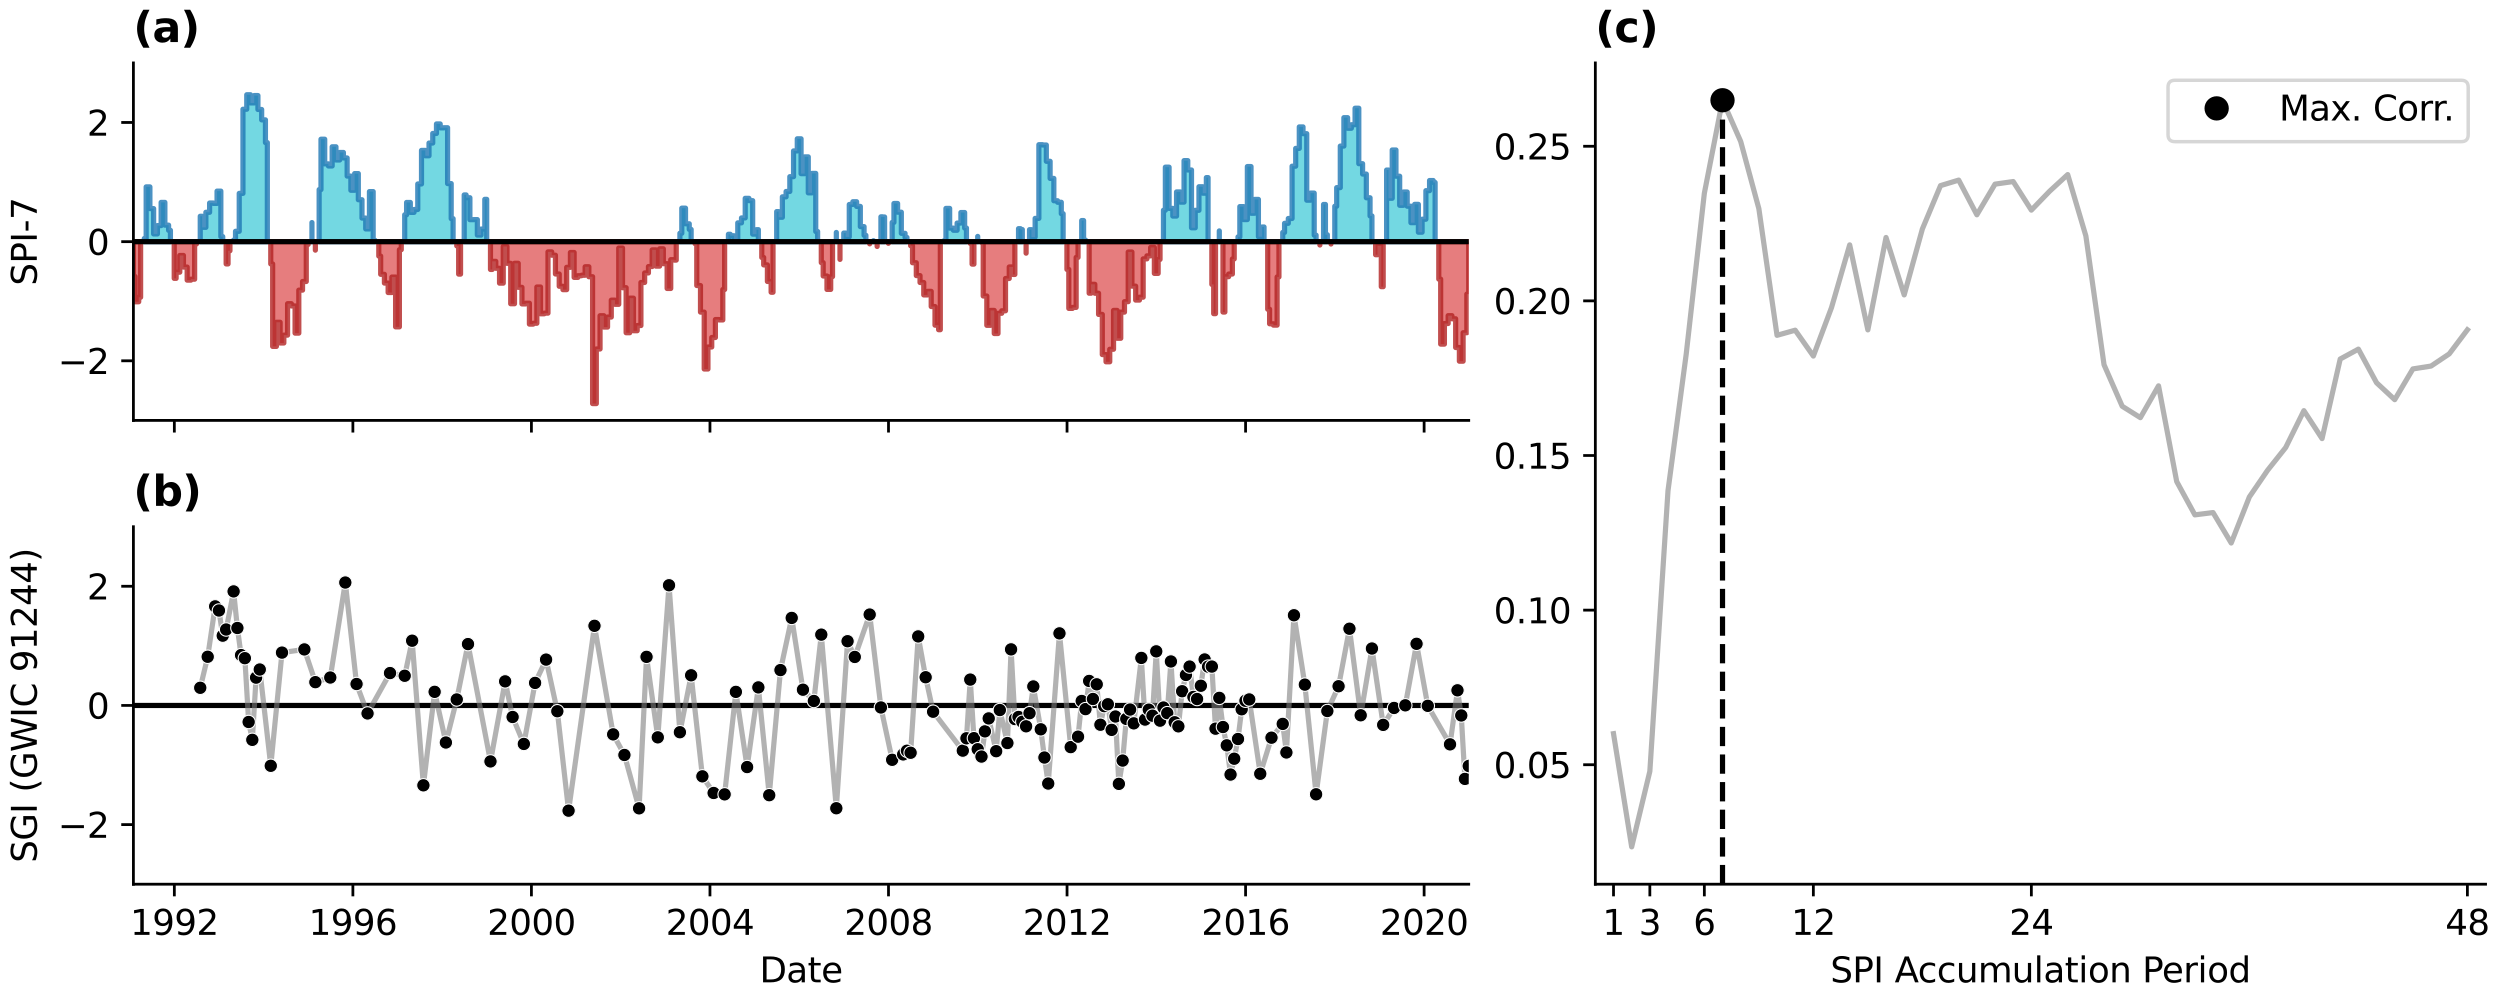 <?xml version="1.0" encoding="utf-8" standalone="no"?>
<!DOCTYPE svg PUBLIC "-//W3C//DTD SVG 1.1//EN"
  "http://www.w3.org/Graphics/SVG/1.1/DTD/svg11.dtd">
<svg xmlns:xlink="http://www.w3.org/1999/xlink" width="720pt" height="288pt" viewBox="0 0 720 288" xmlns="http://www.w3.org/2000/svg" version="1.1">
 <defs>
  <style type="text/css">*{stroke-linejoin: round; stroke-linecap: butt}</style>
 </defs>
 <g id="figure_1">
  <g id="patch_1">
   <path d="M 0 288 
L 720 288 
L 720 0 
L 0 0 
z
" style="fill: #ffffff"/>
  </g>
  <g id="axes_1">
   <g id="patch_2">
    <path d="M 38.421 121.071 
L 422.993 121.071 
L 422.993 18.118 
L 38.421 18.118 
z
" style="fill: #ffffff"/>
   </g>
   <g id="PolyCollection_1">
    <path d="M 41.553 69.595 
L 41.553 68.694 
L 42.098 68.694 
L 42.098 53.825 
L 43.172 53.825 
L 43.172 60.077 
L 44.245 60.077 
L 44.245 67.369 
L 45.336 67.369 
L 45.336 64.971 
L 46.41 64.971 
L 46.41 58.289 
L 47.483 58.289 
L 47.483 64.845 
L 48.557 64.845 
L 48.557 66.331 
L 49.085 66.331 
L 49.085 69.595 
L 49.085 69.595 
L 48.557 69.595 
L 48.557 69.595 
L 47.483 69.595 
L 47.483 69.595 
L 46.41 69.595 
L 46.41 69.595 
L 45.336 69.595 
L 45.336 69.595 
L 44.245 69.595 
L 44.245 69.595 
L 43.172 69.595 
L 43.172 69.595 
L 42.098 69.595 
L 42.098 69.595 
L 41.553 69.595 
z
" clip-path="url(#p30b521e371)" style="fill: #17becf; fill-opacity: 0.6; stroke: #1f77b4; stroke-opacity: 0.8; stroke-width: 1.5"/>
    <path d="M 57.672 69.595 
L 57.672 62.284 
L 58.218 62.284 
L 58.218 65.478 
L 59.291 65.478 
L 59.291 61.141 
L 60.364 61.141 
L 60.364 58.474 
L 61.438 58.474 
L 61.438 58.58 
L 62.511 58.58 
L 62.511 55.043 
L 63.602 55.043 
L 63.602 68.142 
L 64.148 68.142 
L 64.148 69.595 
L 64.148 69.595 
L 63.602 69.595 
L 63.602 69.595 
L 62.511 69.595 
L 62.511 69.595 
L 61.438 69.595 
L 61.438 69.595 
L 60.364 69.595 
L 60.364 69.595 
L 59.291 69.595 
L 59.291 69.595 
L 58.218 69.595 
L 58.218 69.595 
L 57.672 69.595 
z
" clip-path="url(#p30b521e371)" style="fill: #17becf; fill-opacity: 0.6; stroke: #1f77b4; stroke-opacity: 0.8; stroke-width: 1.5"/>
    <path d="M 67.28 69.595 
L 67.28 69.15 
L 67.826 69.15 
L 67.826 66.614 
L 68.899 66.614 
L 68.899 55.691 
L 69.973 55.691 
L 69.973 31.462 
L 71.064 31.462 
L 71.064 27.291 
L 72.137 27.291 
L 72.137 29.651 
L 73.21 29.651 
L 73.21 27.522 
L 74.284 27.522 
L 74.284 31.532 
L 75.357 31.532 
L 75.357 34.525 
L 76.448 34.525 
L 76.448 41.07 
L 76.994 41.07 
L 76.994 69.595 
L 76.994 69.595 
L 76.448 69.595 
L 76.448 69.595 
L 75.357 69.595 
L 75.357 69.595 
L 74.284 69.595 
L 74.284 69.595 
L 73.21 69.595 
L 73.21 69.595 
L 72.137 69.595 
L 72.137 69.595 
L 71.064 69.595 
L 71.064 69.595 
L 69.973 69.595 
L 69.973 69.595 
L 68.899 69.595 
L 68.899 69.595 
L 67.826 69.595 
L 67.826 69.595 
L 67.28 69.595 
z
" clip-path="url(#p30b521e371)" style="fill: #17becf; fill-opacity: 0.6; stroke: #1f77b4; stroke-opacity: 0.8; stroke-width: 1.5"/>
    <path d="M 89.84 69.595 
L 89.84 64.1 
L 89.84 64.1 
L 89.84 69.595 
L 89.84 69.595 
L 89.84 69.595 
z
" clip-path="url(#p30b521e371)" style="fill: #17becf; fill-opacity: 0.6; stroke: #1f77b4; stroke-opacity: 0.8; stroke-width: 1.5"/>
    <path d="M 91.916 69.595 
L 91.916 54.601 
L 92.444 54.601 
L 92.444 40.097 
L 93.518 40.097 
L 93.518 47.196 
L 94.591 47.196 
L 94.591 47.802 
L 95.665 47.802 
L 95.665 42.275 
L 96.756 42.275 
L 96.756 46.076 
L 97.829 46.076 
L 97.829 43.906 
L 98.903 43.906 
L 98.903 45.493 
L 99.976 45.493 
L 99.976 50.714 
L 101.049 50.714 
L 101.049 54.8 
L 102.141 54.8 
L 102.141 49.992 
L 103.196 49.992 
L 103.196 57.526 
L 104.252 57.526 
L 104.252 62.807 
L 105.326 62.807 
L 105.326 65.935 
L 106.399 65.935 
L 106.399 55.179 
L 107.473 55.179 
L 107.473 69.226 
L 108 69.226 
L 108 69.595 
L 108 69.595 
L 107.473 69.595 
L 107.473 69.595 
L 106.399 69.595 
L 106.399 69.595 
L 105.326 69.595 
L 105.326 69.595 
L 104.252 69.595 
L 104.252 69.595 
L 103.196 69.595 
L 103.196 69.595 
L 102.141 69.595 
L 102.141 69.595 
L 101.049 69.595 
L 101.049 69.595 
L 99.976 69.595 
L 99.976 69.595 
L 98.903 69.595 
L 98.903 69.595 
L 97.829 69.595 
L 97.829 69.595 
L 96.756 69.595 
L 96.756 69.595 
L 95.665 69.595 
L 95.665 69.595 
L 94.591 69.595 
L 94.591 69.595 
L 93.518 69.595 
L 93.518 69.595 
L 92.444 69.595 
L 92.444 69.595 
L 91.916 69.595 
z
" clip-path="url(#p30b521e371)" style="fill: #17becf; fill-opacity: 0.6; stroke: #1f77b4; stroke-opacity: 0.8; stroke-width: 1.5"/>
    <path d="M 116.553 69.595 
L 116.553 61.862 
L 117.098 61.862 
L 117.098 58.304 
L 118.172 58.304 
L 118.172 61.162 
L 119.245 61.162 
L 119.245 60.336 
L 120.319 60.336 
L 120.319 52.983 
L 121.392 52.983 
L 121.392 43.314 
L 122.483 43.314 
L 122.483 44.863 
L 123.556 44.863 
L 123.556 41.197 
L 124.63 41.197 
L 124.63 38.435 
L 125.703 38.435 
L 125.703 35.7 
L 126.777 35.7 
L 126.777 36.816 
L 127.868 36.816 
L 127.868 36.783 
L 128.906 36.783 
L 128.906 52.87 
L 129.944 52.87 
L 129.944 62.969 
L 130.49 62.969 
L 130.49 69.595 
L 130.49 69.595 
L 129.944 69.595 
L 129.944 69.595 
L 128.906 69.595 
L 128.906 69.595 
L 127.868 69.595 
L 127.868 69.595 
L 126.777 69.595 
L 126.777 69.595 
L 125.703 69.595 
L 125.703 69.595 
L 124.63 69.595 
L 124.63 69.595 
L 123.556 69.595 
L 123.556 69.595 
L 122.483 69.595 
L 122.483 69.595 
L 121.392 69.595 
L 121.392 69.595 
L 120.319 69.595 
L 120.319 69.595 
L 119.245 69.595 
L 119.245 69.595 
L 118.172 69.595 
L 118.172 69.595 
L 117.098 69.595 
L 117.098 69.595 
L 116.553 69.595 
z
" clip-path="url(#p30b521e371)" style="fill: #17becf; fill-opacity: 0.6; stroke: #1f77b4; stroke-opacity: 0.8; stroke-width: 1.5"/>
    <path d="M 133.693 69.595 
L 133.693 56.138 
L 134.238 56.138 
L 134.238 56.94 
L 135.329 56.94 
L 135.329 63.265 
L 136.403 63.265 
L 136.403 63.248 
L 137.476 63.248 
L 137.476 67.705 
L 138.549 67.705 
L 138.549 65.967 
L 139.623 65.967 
L 139.623 57.405 
L 140.168 57.405 
L 140.168 69.595 
L 140.168 69.595 
L 139.623 69.595 
L 139.623 69.595 
L 138.549 69.595 
L 138.549 69.595 
L 137.476 69.595 
L 137.476 69.595 
L 136.403 69.595 
L 136.403 69.595 
L 135.329 69.595 
L 135.329 69.595 
L 134.238 69.595 
L 134.238 69.595 
L 133.693 69.595 
z
" clip-path="url(#p30b521e371)" style="fill: #17becf; fill-opacity: 0.6; stroke: #1f77b4; stroke-opacity: 0.8; stroke-width: 1.5"/>
    <path d="M 195.811 69.595 
L 195.811 67.184 
L 196.357 67.184 
L 196.357 59.951 
L 197.43 59.951 
L 197.43 64.447 
L 198.504 64.447 
L 198.504 66.07 
L 199.049 66.07 
L 199.049 69.595 
L 199.049 69.595 
L 198.504 69.595 
L 198.504 69.595 
L 197.43 69.595 
L 197.43 69.595 
L 196.357 69.595 
L 196.357 69.595 
L 195.811 69.595 
z
" clip-path="url(#p30b521e371)" style="fill: #17becf; fill-opacity: 0.6; stroke: #1f77b4; stroke-opacity: 0.8; stroke-width: 1.5"/>
    <path d="M 209.783 69.595 
L 209.783 67.47 
L 210.311 67.47 
L 210.311 67.894 
L 211.385 67.894 
L 211.385 69.446 
L 212.476 69.446 
L 212.476 64.183 
L 213.549 64.183 
L 213.549 62.762 
L 214.623 62.762 
L 214.623 57.117 
L 215.696 57.117 
L 215.696 57.788 
L 216.77 57.788 
L 216.77 67.434 
L 217.861 67.434 
L 217.861 66.143 
L 218.406 66.143 
L 218.406 69.595 
L 218.406 69.595 
L 217.861 69.595 
L 217.861 69.595 
L 216.77 69.595 
L 216.77 69.595 
L 215.696 69.595 
L 215.696 69.595 
L 214.623 69.595 
L 214.623 69.595 
L 213.549 69.595 
L 213.549 69.595 
L 212.476 69.595 
L 212.476 69.595 
L 211.385 69.595 
L 211.385 69.595 
L 210.311 69.595 
L 210.311 69.595 
L 209.783 69.595 
z
" clip-path="url(#p30b521e371)" style="fill: #17becf; fill-opacity: 0.6; stroke: #1f77b4; stroke-opacity: 0.8; stroke-width: 1.5"/>
    <path d="M 223.685 69.595 
L 223.685 60.94 
L 224.231 60.94 
L 224.231 62.576 
L 225.322 62.576 
L 225.322 56.689 
L 226.395 56.689 
L 226.395 55.143 
L 227.469 55.143 
L 227.469 50.884 
L 228.542 50.884 
L 228.542 43.465 
L 229.616 43.465 
L 229.616 39.973 
L 230.707 39.973 
L 230.707 50.012 
L 231.745 50.012 
L 231.745 45.178 
L 232.783 45.178 
L 232.783 55.542 
L 233.857 55.542 
L 233.857 49.935 
L 234.93 49.935 
L 234.93 66.665 
L 235.476 66.665 
L 235.476 69.595 
L 235.476 69.595 
L 234.93 69.595 
L 234.93 69.595 
L 233.857 69.595 
L 233.857 69.595 
L 232.783 69.595 
L 232.783 69.595 
L 231.745 69.595 
L 231.745 69.595 
L 230.707 69.595 
L 230.707 69.595 
L 229.616 69.595 
L 229.616 69.595 
L 228.542 69.595 
L 228.542 69.595 
L 227.469 69.595 
L 227.469 69.595 
L 226.395 69.595 
L 226.395 69.595 
L 225.322 69.595 
L 225.322 69.595 
L 224.231 69.595 
L 224.231 69.595 
L 223.685 69.595 
z
" clip-path="url(#p30b521e371)" style="fill: #17becf; fill-opacity: 0.6; stroke: #1f77b4; stroke-opacity: 0.8; stroke-width: 1.5"/>
    <path d="M 240.86 69.595 
L 240.86 66.948 
L 240.86 66.948 
L 240.86 69.595 
L 240.86 69.595 
L 240.86 69.595 
z
" clip-path="url(#p30b521e371)" style="fill: #17becf; fill-opacity: 0.6; stroke: #1f77b4; stroke-opacity: 0.8; stroke-width: 1.5"/>
    <path d="M 243.007 69.595 
L 243.007 67.119 
L 243.553 67.119 
L 243.553 68.216 
L 244.591 68.216 
L 244.591 58.892 
L 245.629 58.892 
L 245.629 58.096 
L 246.703 58.096 
L 246.703 59.446 
L 247.776 59.446 
L 247.776 65.266 
L 248.85 65.266 
L 248.85 67.769 
L 249.377 67.769 
L 249.377 69.595 
L 249.377 69.595 
L 248.85 69.595 
L 248.85 69.595 
L 247.776 69.595 
L 247.776 69.595 
L 246.703 69.595 
L 246.703 69.595 
L 245.629 69.595 
L 245.629 69.595 
L 244.591 69.595 
L 244.591 69.595 
L 243.553 69.595 
L 243.553 69.595 
L 243.007 69.595 
z
" clip-path="url(#p30b521e371)" style="fill: #17becf; fill-opacity: 0.6; stroke: #1f77b4; stroke-opacity: 0.8; stroke-width: 1.5"/>
    <path d="M 251.56 69.595 
L 251.56 69.324 
L 251.56 69.324 
L 251.56 69.595 
L 251.56 69.595 
L 251.56 69.595 
z
" clip-path="url(#p30b521e371)" style="fill: #17becf; fill-opacity: 0.6; stroke: #1f77b4; stroke-opacity: 0.8; stroke-width: 1.5"/>
    <path d="M 253.706 69.595 
L 253.706 62.447 
L 254.234 62.447 
L 254.234 62.492 
L 254.762 62.492 
L 254.762 69.595 
L 254.762 69.595 
L 254.234 69.595 
L 254.234 69.595 
L 253.706 69.595 
z
" clip-path="url(#p30b521e371)" style="fill: #17becf; fill-opacity: 0.6; stroke: #1f77b4; stroke-opacity: 0.8; stroke-width: 1.5"/>
    <path d="M 256.944 69.595 
L 256.944 64.052 
L 257.455 64.052 
L 257.455 58.607 
L 258.51 58.607 
L 258.51 61.112 
L 259.584 61.112 
L 259.584 67.2 
L 260.657 67.2 
L 260.657 68.386 
L 261.203 68.386 
L 261.203 69.595 
L 261.203 69.595 
L 260.657 69.595 
L 260.657 69.595 
L 259.584 69.595 
L 259.584 69.595 
L 258.51 69.595 
L 258.51 69.595 
L 257.455 69.595 
L 257.455 69.595 
L 256.944 69.595 
z
" clip-path="url(#p30b521e371)" style="fill: #17becf; fill-opacity: 0.6; stroke: #1f77b4; stroke-opacity: 0.8; stroke-width: 1.5"/>
    <path d="M 271.902 69.595 
L 271.902 69.304 
L 272.43 69.304 
L 272.43 60.021 
L 273.503 60.021 
L 273.503 65.701 
L 274.577 65.701 
L 274.577 66.315 
L 275.65 66.315 
L 275.65 64.247 
L 276.741 64.247 
L 276.741 61.203 
L 277.815 61.203 
L 277.815 65.674 
L 278.343 65.674 
L 278.343 69.595 
L 278.343 69.595 
L 277.815 69.595 
L 277.815 69.595 
L 276.741 69.595 
L 276.741 69.595 
L 275.65 69.595 
L 275.65 69.595 
L 274.577 69.595 
L 274.577 69.595 
L 273.503 69.595 
L 273.503 69.595 
L 272.43 69.595 
L 272.43 69.595 
L 271.902 69.595 
z
" clip-path="url(#p30b521e371)" style="fill: #17becf; fill-opacity: 0.6; stroke: #1f77b4; stroke-opacity: 0.8; stroke-width: 1.5"/>
    <path d="M 281.581 69.595 
L 281.581 68.087 
L 281.581 68.087 
L 281.581 69.595 
L 281.581 69.595 
L 281.581 69.595 
z
" clip-path="url(#p30b521e371)" style="fill: #17becf; fill-opacity: 0.6; stroke: #1f77b4; stroke-opacity: 0.8; stroke-width: 1.5"/>
    <path d="M 293.336 69.595 
L 293.336 65.855 
L 293.881 65.855 
L 293.881 66.114 
L 294.427 66.114 
L 294.427 69.595 
L 294.427 69.595 
L 293.881 69.595 
L 293.881 69.595 
L 293.336 69.595 
z
" clip-path="url(#p30b521e371)" style="fill: #17becf; fill-opacity: 0.6; stroke: #1f77b4; stroke-opacity: 0.8; stroke-width: 1.5"/>
    <path d="M 296.503 69.595 
L 296.503 66.142 
L 297.049 66.142 
L 297.049 68.271 
L 298.122 68.271 
L 298.122 62.892 
L 299.196 62.892 
L 299.196 41.673 
L 300.269 41.673 
L 300.269 41.766 
L 301.342 41.766 
L 301.342 46.453 
L 302.433 46.453 
L 302.433 51.383 
L 303.507 51.383 
L 303.507 57.815 
L 304.58 57.815 
L 304.58 58.255 
L 305.654 58.255 
L 305.654 61.543 
L 306.182 61.543 
L 306.182 69.595 
L 306.182 69.595 
L 305.654 69.595 
L 305.654 69.595 
L 304.58 69.595 
L 304.58 69.595 
L 303.507 69.595 
L 303.507 69.595 
L 302.433 69.595 
L 302.433 69.595 
L 301.342 69.595 
L 301.342 69.595 
L 300.269 69.595 
L 300.269 69.595 
L 299.196 69.595 
L 299.196 69.595 
L 298.122 69.595 
L 298.122 69.595 
L 297.049 69.595 
L 297.049 69.595 
L 296.503 69.595 
z
" clip-path="url(#p30b521e371)" style="fill: #17becf; fill-opacity: 0.6; stroke: #1f77b4; stroke-opacity: 0.8; stroke-width: 1.5"/>
    <path d="M 311.531 69.595 
L 311.531 63.52 
L 312.077 63.52 
L 312.077 69.146 
L 312.622 69.146 
L 312.622 69.595 
L 312.622 69.595 
L 312.077 69.595 
L 312.077 69.595 
L 311.531 69.595 
z
" clip-path="url(#p30b521e371)" style="fill: #17becf; fill-opacity: 0.6; stroke: #1f77b4; stroke-opacity: 0.8; stroke-width: 1.5"/>
    <path d="M 335.077 69.595 
L 335.077 60.544 
L 335.622 60.544 
L 335.622 48.145 
L 336.695 48.145 
L 336.695 60.019 
L 337.769 60.019 
L 337.769 62.23 
L 338.842 62.23 
L 338.842 55.282 
L 339.916 55.282 
L 339.916 58.214 
L 341.007 58.214 
L 341.007 46.263 
L 342.08 46.263 
L 342.08 48.959 
L 343.154 48.959 
L 343.154 65.607 
L 344.227 65.607 
L 344.227 60.571 
L 345.301 60.571 
L 345.301 53.782 
L 346.392 53.782 
L 346.392 55.637 
L 347.43 55.637 
L 347.43 51.15 
L 347.923 51.15 
L 347.923 69.595 
L 347.923 69.595 
L 347.43 69.595 
L 347.43 69.595 
L 346.392 69.595 
L 346.392 69.595 
L 345.301 69.595 
L 345.301 69.595 
L 344.227 69.595 
L 344.227 69.595 
L 343.154 69.595 
L 343.154 69.595 
L 342.08 69.595 
L 342.08 69.595 
L 341.007 69.595 
L 341.007 69.595 
L 339.916 69.595 
L 339.916 69.595 
L 338.842 69.595 
L 338.842 69.595 
L 337.769 69.595 
L 337.769 69.595 
L 336.695 69.595 
L 336.695 69.595 
L 335.622 69.595 
L 335.622 69.595 
L 335.077 69.595 
z
" clip-path="url(#p30b521e371)" style="fill: #17becf; fill-opacity: 0.6; stroke: #1f77b4; stroke-opacity: 0.8; stroke-width: 1.5"/>
    <path d="M 351.16 69.595 
L 351.16 66.503 
L 351.16 66.503 
L 351.16 69.595 
L 351.16 69.595 
L 351.16 69.595 
z
" clip-path="url(#p30b521e371)" style="fill: #17becf; fill-opacity: 0.6; stroke: #1f77b4; stroke-opacity: 0.8; stroke-width: 1.5"/>
    <path d="M 356.545 69.595 
L 356.545 68.224 
L 357.073 68.224 
L 357.073 59.502 
L 358.147 59.502 
L 358.147 63.234 
L 359.238 63.234 
L 359.238 47.971 
L 360.294 47.971 
L 360.294 61.415 
L 361.349 61.415 
L 361.349 57.435 
L 362.423 57.435 
L 362.423 68.171 
L 363.496 68.171 
L 363.496 65.372 
L 364.042 65.372 
L 364.042 69.595 
L 364.042 69.595 
L 363.496 69.595 
L 363.496 69.595 
L 362.423 69.595 
L 362.423 69.595 
L 361.349 69.595 
L 361.349 69.595 
L 360.294 69.595 
L 360.294 69.595 
L 359.238 69.595 
L 359.238 69.595 
L 358.147 69.595 
L 358.147 69.595 
L 357.073 69.595 
L 357.073 69.595 
L 356.545 69.595 
z
" clip-path="url(#p30b521e371)" style="fill: #17becf; fill-opacity: 0.6; stroke: #1f77b4; stroke-opacity: 0.8; stroke-width: 1.5"/>
    <path d="M 369.427 69.595 
L 369.427 66.943 
L 369.954 66.943 
L 369.954 64.316 
L 371.028 64.316 
L 371.028 62.928 
L 372.119 62.928 
L 372.119 47.868 
L 373.157 47.868 
L 373.157 42.739 
L 374.195 42.739 
L 374.195 36.549 
L 375.269 36.549 
L 375.269 38.498 
L 376.342 38.498 
L 376.342 57.657 
L 377.416 57.657 
L 377.416 55.612 
L 378.489 55.612 
L 378.489 67.726 
L 379.035 67.726 
L 379.035 69.595 
L 379.035 69.595 
L 378.489 69.595 
L 378.489 69.595 
L 377.416 69.595 
L 377.416 69.595 
L 376.342 69.595 
L 376.342 69.595 
L 375.269 69.595 
L 375.269 69.595 
L 374.195 69.595 
L 374.195 69.595 
L 373.157 69.595 
L 373.157 69.595 
L 372.119 69.595 
L 372.119 69.595 
L 371.028 69.595 
L 371.028 69.595 
L 369.954 69.595 
L 369.954 69.595 
L 369.427 69.595 
z
" clip-path="url(#p30b521e371)" style="fill: #17becf; fill-opacity: 0.6; stroke: #1f77b4; stroke-opacity: 0.8; stroke-width: 1.5"/>
    <path d="M 381.182 69.595 
L 381.182 58.88 
L 381.727 58.88 
L 381.727 67.608 
L 382.273 67.608 
L 382.273 69.595 
L 382.273 69.595 
L 381.727 69.595 
L 381.727 69.595 
L 381.182 69.595 
z
" clip-path="url(#p30b521e371)" style="fill: #17becf; fill-opacity: 0.6; stroke: #1f77b4; stroke-opacity: 0.8; stroke-width: 1.5"/>
    <path d="M 384.419 69.595 
L 384.419 59.4 
L 384.965 59.4 
L 384.965 54.037 
L 386.003 54.037 
L 386.003 42.072 
L 387.041 42.072 
L 387.041 33.887 
L 388.115 33.887 
L 388.115 36.938 
L 389.188 36.938 
L 389.188 35.928 
L 390.262 35.928 
L 390.262 31.172 
L 391.335 31.172 
L 391.335 47.142 
L 392.426 47.142 
L 392.426 50.128 
L 393.5 50.128 
L 393.5 56.957 
L 394.573 56.957 
L 394.573 62.186 
L 395.119 62.186 
L 395.119 69.595 
L 395.119 69.595 
L 394.573 69.595 
L 394.573 69.595 
L 393.5 69.595 
L 393.5 69.595 
L 392.426 69.595 
L 392.426 69.595 
L 391.335 69.595 
L 391.335 69.595 
L 390.262 69.595 
L 390.262 69.595 
L 389.188 69.595 
L 389.188 69.595 
L 388.115 69.595 
L 388.115 69.595 
L 387.041 69.595 
L 387.041 69.595 
L 386.003 69.595 
L 386.003 69.595 
L 384.965 69.595 
L 384.965 69.595 
L 384.419 69.595 
z
" clip-path="url(#p30b521e371)" style="fill: #17becf; fill-opacity: 0.6; stroke: #1f77b4; stroke-opacity: 0.8; stroke-width: 1.5"/>
    <path d="M 399.342 69.595 
L 399.342 48.971 
L 399.888 48.971 
L 399.888 57.097 
L 400.961 57.097 
L 400.961 43.196 
L 402.034 43.196 
L 402.034 50.753 
L 403.108 50.753 
L 403.108 59.125 
L 404.181 59.125 
L 404.181 55.304 
L 405.272 55.304 
L 405.272 59.385 
L 406.346 59.385 
L 406.346 64.132 
L 407.419 64.132 
L 407.419 58.859 
L 408.493 58.859 
L 408.493 66.877 
L 409.566 66.877 
L 409.566 63.139 
L 410.657 63.139 
L 410.657 54.911 
L 411.713 54.911 
L 411.713 51.99 
L 412.769 51.99 
L 412.769 52.558 
L 413.314 52.558 
L 413.314 69.595 
L 413.314 69.595 
L 412.769 69.595 
L 412.769 69.595 
L 411.713 69.595 
L 411.713 69.595 
L 410.657 69.595 
L 410.657 69.595 
L 409.566 69.595 
L 409.566 69.595 
L 408.493 69.595 
L 408.493 69.595 
L 407.419 69.595 
L 407.419 69.595 
L 406.346 69.595 
L 406.346 69.595 
L 405.272 69.595 
L 405.272 69.595 
L 404.181 69.595 
L 404.181 69.595 
L 403.108 69.595 
L 403.108 69.595 
L 402.034 69.595 
L 402.034 69.595 
L 400.961 69.595 
L 400.961 69.595 
L 399.888 69.595 
L 399.888 69.595 
L 399.342 69.595 
z
" clip-path="url(#p30b521e371)" style="fill: #17becf; fill-opacity: 0.6; stroke: #1f77b4; stroke-opacity: 0.8; stroke-width: 1.5"/>
   </g>
   <g id="PolyCollection_2">
    <path d="M 38.421 69.595 
L 38.421 79.647 
L 38.913 79.647 
L 38.913 86.909 
L 39.952 86.909 
L 39.952 85.613 
L 40.497 85.613 
L 40.497 69.595 
L 40.497 69.595 
L 39.952 69.595 
L 39.952 69.595 
L 38.913 69.595 
L 38.913 69.595 
L 38.421 69.595 
z
" clip-path="url(#p30b521e371)" style="fill: #d62728; fill-opacity: 0.6; stroke: #b22222; stroke-opacity: 0.8; stroke-width: 1.5"/>
    <path d="M 50.176 69.595 
L 50.176 80.167 
L 50.721 80.167 
L 50.721 78.389 
L 51.777 78.389 
L 51.777 73.572 
L 52.833 73.572 
L 52.833 76.909 
L 53.906 76.909 
L 53.906 80.678 
L 54.98 80.678 
L 54.98 80.412 
L 56.053 80.412 
L 56.053 70.261 
L 56.581 70.261 
L 56.581 69.595 
L 56.581 69.595 
L 56.053 69.595 
L 56.053 69.595 
L 54.98 69.595 
L 54.98 69.595 
L 53.906 69.595 
L 53.906 69.595 
L 52.833 69.595 
L 52.833 69.595 
L 51.777 69.595 
L 51.777 69.595 
L 50.721 69.595 
L 50.721 69.595 
L 50.176 69.595 
z
" clip-path="url(#p30b521e371)" style="fill: #d62728; fill-opacity: 0.6; stroke: #b22222; stroke-opacity: 0.8; stroke-width: 1.5"/>
    <path d="M 65.133 69.595 
L 65.133 76.006 
L 65.679 76.006 
L 65.679 72.216 
L 66.224 72.216 
L 66.224 69.595 
L 66.224 69.595 
L 65.679 69.595 
L 65.679 69.595 
L 65.133 69.595 
z
" clip-path="url(#p30b521e371)" style="fill: #d62728; fill-opacity: 0.6; stroke: #b22222; stroke-opacity: 0.8; stroke-width: 1.5"/>
    <path d="M 77.979 69.595 
L 77.979 76.008 
L 78.525 76.008 
L 78.525 99.761 
L 79.598 99.761 
L 79.598 92.813 
L 80.672 92.813 
L 80.672 98.783 
L 81.745 98.783 
L 81.745 96.521 
L 82.819 96.521 
L 82.819 87.465 
L 83.91 87.465 
L 83.91 88.113 
L 84.983 88.113 
L 84.983 95.94 
L 86.057 95.94 
L 86.057 83.56 
L 87.13 83.56 
L 87.13 81.072 
L 88.203 81.072 
L 88.203 70.389 
L 88.749 70.389 
L 88.749 69.595 
L 88.749 69.595 
L 88.203 69.595 
L 88.203 69.595 
L 87.13 69.595 
L 87.13 69.595 
L 86.057 69.595 
L 86.057 69.595 
L 84.983 69.595 
L 84.983 69.595 
L 83.91 69.595 
L 83.91 69.595 
L 82.819 69.595 
L 82.819 69.595 
L 81.745 69.595 
L 81.745 69.595 
L 80.672 69.595 
L 80.672 69.595 
L 79.598 69.595 
L 79.598 69.595 
L 78.525 69.595 
L 78.525 69.595 
L 77.979 69.595 
z
" clip-path="url(#p30b521e371)" style="fill: #d62728; fill-opacity: 0.6; stroke: #b22222; stroke-opacity: 0.8; stroke-width: 1.5"/>
    <path d="M 90.825 69.595 
L 90.825 72.041 
L 90.825 72.041 
L 90.825 69.595 
L 90.825 69.595 
L 90.825 69.595 
z
" clip-path="url(#p30b521e371)" style="fill: #d62728; fill-opacity: 0.6; stroke: #b22222; stroke-opacity: 0.8; stroke-width: 1.5"/>
    <path d="M 109.091 69.595 
L 109.091 73.748 
L 109.637 73.748 
L 109.637 79.001 
L 110.71 79.001 
L 110.71 81.528 
L 111.784 81.528 
L 111.784 84.252 
L 112.857 84.252 
L 112.857 79.792 
L 113.931 79.792 
L 113.931 94.133 
L 115.022 94.133 
L 115.022 71.908 
L 115.567 71.908 
L 115.567 69.595 
L 115.567 69.595 
L 115.022 69.595 
L 115.022 69.595 
L 113.931 69.595 
L 113.931 69.595 
L 112.857 69.595 
L 112.857 69.595 
L 111.784 69.595 
L 111.784 69.595 
L 110.71 69.595 
L 110.71 69.595 
L 109.637 69.595 
L 109.637 69.595 
L 109.091 69.595 
z
" clip-path="url(#p30b521e371)" style="fill: #d62728; fill-opacity: 0.6; stroke: #b22222; stroke-opacity: 0.8; stroke-width: 1.5"/>
    <path d="M 131.546 69.595 
L 131.546 70.802 
L 132.091 70.802 
L 132.091 78.945 
L 132.637 78.945 
L 132.637 69.595 
L 132.637 69.595 
L 132.091 69.595 
L 132.091 69.595 
L 131.546 69.595 
z
" clip-path="url(#p30b521e371)" style="fill: #d62728; fill-opacity: 0.6; stroke: #b22222; stroke-opacity: 0.8; stroke-width: 1.5"/>
    <path d="M 141.259 69.595 
L 141.259 77.606 
L 141.752 77.606 
L 141.752 75.262 
L 142.79 75.262 
L 142.79 77.267 
L 143.864 77.267 
L 143.864 81.55 
L 144.937 81.55 
L 144.937 70.982 
L 146.011 70.982 
L 146.011 75.843 
L 147.084 75.843 
L 147.084 87.48 
L 148.175 87.48 
L 148.175 75.83 
L 149.249 75.83 
L 149.249 82.758 
L 150.322 82.758 
L 150.322 87.526 
L 151.395 87.526 
L 151.395 87.323 
L 152.469 87.323 
L 152.469 93.341 
L 153.56 93.341 
L 153.56 93.096 
L 154.616 93.096 
L 154.616 82.657 
L 155.672 82.657 
L 155.672 90.367 
L 156.745 90.367 
L 156.745 90.179 
L 157.819 90.179 
L 157.819 72.535 
L 158.892 72.535 
L 158.892 73.492 
L 159.965 73.492 
L 159.965 78.907 
L 161.056 78.907 
L 161.056 82.452 
L 162.13 82.452 
L 162.13 83.418 
L 163.203 83.418 
L 163.203 76.987 
L 164.277 76.987 
L 164.277 72.716 
L 165.35 72.716 
L 165.35 79.887 
L 166.441 79.887 
L 166.441 79.404 
L 167.479 79.404 
L 167.479 79.266 
L 168.518 79.266 
L 168.518 76.829 
L 169.591 76.829 
L 169.591 79.697 
L 170.665 79.697 
L 170.665 116.232 
L 171.738 116.232 
L 171.738 100.512 
L 172.811 100.512 
L 172.811 90.929 
L 173.902 90.929 
L 173.902 94.196 
L 174.976 94.196 
L 174.976 91.311 
L 176.049 91.311 
L 176.049 86.447 
L 177.123 86.447 
L 177.123 87.649 
L 178.196 87.649 
L 178.196 71.435 
L 179.287 71.435 
L 179.287 82.856 
L 180.326 82.856 
L 180.326 95.826 
L 181.364 95.826 
L 181.364 85.87 
L 182.437 85.87 
L 182.437 95.247 
L 183.511 95.247 
L 183.511 93.76 
L 184.584 93.76 
L 184.584 81.352 
L 185.658 81.352 
L 185.658 78.612 
L 186.749 78.612 
L 186.749 76.765 
L 187.822 76.765 
L 187.822 71.963 
L 188.895 71.963 
L 188.895 76.649 
L 189.969 76.649 
L 189.969 71.665 
L 191.042 71.665 
L 191.042 75.936 
L 192.133 75.936 
L 192.133 83.081 
L 193.172 83.081 
L 193.172 74.788 
L 194.21 74.788 
L 194.21 74.909 
L 194.755 74.909 
L 194.755 69.595 
L 194.755 69.595 
L 194.21 69.595 
L 194.21 69.595 
L 193.172 69.595 
L 193.172 69.595 
L 192.133 69.595 
L 192.133 69.595 
L 191.042 69.595 
L 191.042 69.595 
L 189.969 69.595 
L 189.969 69.595 
L 188.895 69.595 
L 188.895 69.595 
L 187.822 69.595 
L 187.822 69.595 
L 186.749 69.595 
L 186.749 69.595 
L 185.658 69.595 
L 185.658 69.595 
L 184.584 69.595 
L 184.584 69.595 
L 183.511 69.595 
L 183.511 69.595 
L 182.437 69.595 
L 182.437 69.595 
L 181.364 69.595 
L 181.364 69.595 
L 180.326 69.595 
L 180.326 69.595 
L 179.287 69.595 
L 179.287 69.595 
L 178.196 69.595 
L 178.196 69.595 
L 177.123 69.595 
L 177.123 69.595 
L 176.049 69.595 
L 176.049 69.595 
L 174.976 69.595 
L 174.976 69.595 
L 173.902 69.595 
L 173.902 69.595 
L 172.811 69.595 
L 172.811 69.595 
L 171.738 69.595 
L 171.738 69.595 
L 170.665 69.595 
L 170.665 69.595 
L 169.591 69.595 
L 169.591 69.595 
L 168.518 69.595 
L 168.518 69.595 
L 167.479 69.595 
L 167.479 69.595 
L 166.441 69.595 
L 166.441 69.595 
L 165.35 69.595 
L 165.35 69.595 
L 164.277 69.595 
L 164.277 69.595 
L 163.203 69.595 
L 163.203 69.595 
L 162.13 69.595 
L 162.13 69.595 
L 161.056 69.595 
L 161.056 69.595 
L 159.965 69.595 
L 159.965 69.595 
L 158.892 69.595 
L 158.892 69.595 
L 157.819 69.595 
L 157.819 69.595 
L 156.745 69.595 
L 156.745 69.595 
L 155.672 69.595 
L 155.672 69.595 
L 154.616 69.595 
L 154.616 69.595 
L 153.56 69.595 
L 153.56 69.595 
L 152.469 69.595 
L 152.469 69.595 
L 151.395 69.595 
L 151.395 69.595 
L 150.322 69.595 
L 150.322 69.595 
L 149.249 69.595 
L 149.249 69.595 
L 148.175 69.595 
L 148.175 69.595 
L 147.084 69.595 
L 147.084 69.595 
L 146.011 69.595 
L 146.011 69.595 
L 144.937 69.595 
L 144.937 69.595 
L 143.864 69.595 
L 143.864 69.595 
L 142.79 69.595 
L 142.79 69.595 
L 141.752 69.595 
L 141.752 69.595 
L 141.259 69.595 
z
" clip-path="url(#p30b521e371)" style="fill: #d62728; fill-opacity: 0.6; stroke: #b22222; stroke-opacity: 0.8; stroke-width: 1.5"/>
    <path d="M 200.14 69.595 
L 200.14 70.132 
L 200.668 70.132 
L 200.668 82.232 
L 201.741 82.232 
L 201.741 89.886 
L 202.815 89.886 
L 202.815 106.273 
L 203.888 106.273 
L 203.888 99.935 
L 204.979 99.935 
L 204.979 97.199 
L 206.035 97.199 
L 206.035 92.026 
L 207.091 92.026 
L 207.091 92.146 
L 208.165 92.146 
L 208.165 83.388 
L 208.692 83.388 
L 208.692 69.595 
L 208.692 69.595 
L 208.165 69.595 
L 208.165 69.595 
L 207.091 69.595 
L 207.091 69.595 
L 206.035 69.595 
L 206.035 69.595 
L 204.979 69.595 
L 204.979 69.595 
L 203.888 69.595 
L 203.888 69.595 
L 202.815 69.595 
L 202.815 69.595 
L 201.741 69.595 
L 201.741 69.595 
L 200.668 69.595 
L 200.668 69.595 
L 200.14 69.595 
z
" clip-path="url(#p30b521e371)" style="fill: #d62728; fill-opacity: 0.6; stroke: #b22222; stroke-opacity: 0.8; stroke-width: 1.5"/>
    <path d="M 219.392 69.595 
L 219.392 74.147 
L 219.937 74.147 
L 219.937 76.292 
L 221.011 76.292 
L 221.011 81.062 
L 222.084 81.062 
L 222.084 84.162 
L 222.63 84.162 
L 222.63 69.595 
L 222.63 69.595 
L 222.084 69.595 
L 222.084 69.595 
L 221.011 69.595 
L 221.011 69.595 
L 219.937 69.595 
L 219.937 69.595 
L 219.392 69.595 
z
" clip-path="url(#p30b521e371)" style="fill: #d62728; fill-opacity: 0.6; stroke: #b22222; stroke-opacity: 0.8; stroke-width: 1.5"/>
    <path d="M 236.531 69.595 
L 236.531 75.638 
L 237.077 75.638 
L 237.077 79.48 
L 238.168 79.48 
L 238.168 83.353 
L 239.241 83.353 
L 239.241 79.658 
L 239.769 79.658 
L 239.769 69.595 
L 239.769 69.595 
L 239.241 69.595 
L 239.241 69.595 
L 238.168 69.595 
L 238.168 69.595 
L 237.077 69.595 
L 237.077 69.595 
L 236.531 69.595 
z
" clip-path="url(#p30b521e371)" style="fill: #d62728; fill-opacity: 0.6; stroke: #b22222; stroke-opacity: 0.8; stroke-width: 1.5"/>
    <path d="M 241.916 69.595 
L 241.916 74.703 
L 241.916 74.703 
L 241.916 69.595 
L 241.916 69.595 
L 241.916 69.595 
z
" clip-path="url(#p30b521e371)" style="fill: #d62728; fill-opacity: 0.6; stroke: #b22222; stroke-opacity: 0.8; stroke-width: 1.5"/>
    <path d="M 250.469 69.595 
L 250.469 70.229 
L 250.469 70.229 
L 250.469 69.595 
L 250.469 69.595 
L 250.469 69.595 
z
" clip-path="url(#p30b521e371)" style="fill: #d62728; fill-opacity: 0.6; stroke: #b22222; stroke-opacity: 0.8; stroke-width: 1.5"/>
    <path d="M 252.615 69.595 
L 252.615 70.978 
L 252.615 70.978 
L 252.615 69.595 
L 252.615 69.595 
L 252.615 69.595 
z
" clip-path="url(#p30b521e371)" style="fill: #d62728; fill-opacity: 0.6; stroke: #b22222; stroke-opacity: 0.8; stroke-width: 1.5"/>
    <path d="M 255.853 69.595 
L 255.853 70.07 
L 255.853 70.07 
L 255.853 69.595 
L 255.853 69.595 
L 255.853 69.595 
z
" clip-path="url(#p30b521e371)" style="fill: #d62728; fill-opacity: 0.6; stroke: #b22222; stroke-opacity: 0.8; stroke-width: 1.5"/>
    <path d="M 262.259 69.595 
L 262.259 70.753 
L 262.804 70.753 
L 262.804 75.673 
L 263.895 75.673 
L 263.895 79.369 
L 264.969 79.369 
L 264.969 81.36 
L 266.042 81.36 
L 266.042 84.942 
L 267.116 84.942 
L 267.116 83.912 
L 268.189 83.912 
L 268.189 88.282 
L 269.28 88.282 
L 269.28 93.65 
L 270.318 93.65 
L 270.318 94.956 
L 270.811 94.956 
L 270.811 69.595 
L 270.811 69.595 
L 270.318 69.595 
L 270.318 69.595 
L 269.28 69.595 
L 269.28 69.595 
L 268.189 69.595 
L 268.189 69.595 
L 267.116 69.595 
L 267.116 69.595 
L 266.042 69.595 
L 266.042 69.595 
L 264.969 69.595 
L 264.969 69.595 
L 263.895 69.595 
L 263.895 69.595 
L 262.804 69.595 
L 262.804 69.595 
L 262.259 69.595 
z
" clip-path="url(#p30b521e371)" style="fill: #d62728; fill-opacity: 0.6; stroke: #b22222; stroke-opacity: 0.8; stroke-width: 1.5"/>
    <path d="M 279.434 69.595 
L 279.434 70.096 
L 279.962 70.096 
L 279.962 76.065 
L 280.49 76.065 
L 280.49 69.595 
L 280.49 69.595 
L 279.962 69.595 
L 279.962 69.595 
L 279.434 69.595 
z
" clip-path="url(#p30b521e371)" style="fill: #d62728; fill-opacity: 0.6; stroke: #b22222; stroke-opacity: 0.8; stroke-width: 1.5"/>
    <path d="M 282.672 69.595 
L 282.672 69.778 
L 283.164 69.778 
L 283.164 85.248 
L 284.203 85.248 
L 284.203 93.695 
L 285.276 93.695 
L 285.276 89.405 
L 286.349 89.405 
L 286.349 96.055 
L 287.423 96.055 
L 287.423 90.224 
L 288.496 90.224 
L 288.496 89.509 
L 289.587 89.509 
L 289.587 80.207 
L 290.661 80.207 
L 290.661 76.885 
L 291.734 76.885 
L 291.734 79.041 
L 292.28 79.041 
L 292.28 69.595 
L 292.28 69.595 
L 291.734 69.595 
L 291.734 69.595 
L 290.661 69.595 
L 290.661 69.595 
L 289.587 69.595 
L 289.587 69.595 
L 288.496 69.595 
L 288.496 69.595 
L 287.423 69.595 
L 287.423 69.595 
L 286.349 69.595 
L 286.349 69.595 
L 285.276 69.595 
L 285.276 69.595 
L 284.203 69.595 
L 284.203 69.595 
L 283.164 69.595 
L 283.164 69.595 
L 282.672 69.595 
z
" clip-path="url(#p30b521e371)" style="fill: #d62728; fill-opacity: 0.6; stroke: #b22222; stroke-opacity: 0.8; stroke-width: 1.5"/>
    <path d="M 295.518 69.595 
L 295.518 72.91 
L 295.518 72.91 
L 295.518 69.595 
L 295.518 69.595 
L 295.518 69.595 
z
" clip-path="url(#p30b521e371)" style="fill: #d62728; fill-opacity: 0.6; stroke: #b22222; stroke-opacity: 0.8; stroke-width: 1.5"/>
    <path d="M 307.273 69.595 
L 307.273 77.59 
L 307.818 77.59 
L 307.818 88.819 
L 308.874 88.819 
L 308.874 88.532 
L 309.93 88.532 
L 309.93 74.131 
L 310.475 74.131 
L 310.475 69.595 
L 310.475 69.595 
L 309.93 69.595 
L 309.93 69.595 
L 308.874 69.595 
L 308.874 69.595 
L 307.818 69.595 
L 307.818 69.595 
L 307.273 69.595 
z
" clip-path="url(#p30b521e371)" style="fill: #d62728; fill-opacity: 0.6; stroke: #b22222; stroke-opacity: 0.8; stroke-width: 1.5"/>
    <path d="M 313.678 69.595 
L 313.678 84.449 
L 314.224 84.449 
L 314.224 81.877 
L 315.315 81.877 
L 315.315 84.453 
L 316.388 84.453 
L 316.388 90.554 
L 317.462 90.554 
L 317.462 102.118 
L 318.535 102.118 
L 318.535 104.196 
L 319.608 104.196 
L 319.608 100.584 
L 320.699 100.584 
L 320.699 89.399 
L 321.738 89.399 
L 321.738 97.426 
L 322.776 97.426 
L 322.776 89.89 
L 323.849 89.89 
L 323.849 86.882 
L 324.923 86.882 
L 324.923 72.577 
L 325.996 72.577 
L 325.996 82.412 
L 327.07 82.412 
L 327.07 86.425 
L 328.161 86.425 
L 328.161 85.592 
L 329.234 85.592 
L 329.234 74.554 
L 330.308 74.554 
L 330.308 73.685 
L 331.381 73.685 
L 331.381 71.262 
L 332.455 71.262 
L 332.455 78.736 
L 333.546 78.736 
L 333.546 74.713 
L 334.091 74.713 
L 334.091 69.595 
L 334.091 69.595 
L 333.546 69.595 
L 333.546 69.595 
L 332.455 69.595 
L 332.455 69.595 
L 331.381 69.595 
L 331.381 69.595 
L 330.308 69.595 
L 330.308 69.595 
L 329.234 69.595 
L 329.234 69.595 
L 328.161 69.595 
L 328.161 69.595 
L 327.07 69.595 
L 327.07 69.595 
L 325.996 69.595 
L 325.996 69.595 
L 324.923 69.595 
L 324.923 69.595 
L 323.849 69.595 
L 323.849 69.595 
L 322.776 69.595 
L 322.776 69.595 
L 321.738 69.595 
L 321.738 69.595 
L 320.699 69.595 
L 320.699 69.595 
L 319.608 69.595 
L 319.608 69.595 
L 318.535 69.595 
L 318.535 69.595 
L 317.462 69.595 
L 317.462 69.595 
L 316.388 69.595 
L 316.388 69.595 
L 315.315 69.595 
L 315.315 69.595 
L 314.224 69.595 
L 314.224 69.595 
L 313.678 69.595 
z
" clip-path="url(#p30b521e371)" style="fill: #d62728; fill-opacity: 0.6; stroke: #b22222; stroke-opacity: 0.8; stroke-width: 1.5"/>
    <path d="M 349.014 69.595 
L 349.014 81.901 
L 349.542 81.901 
L 349.542 90.33 
L 350.069 90.33 
L 350.069 69.595 
L 350.069 69.595 
L 349.542 69.595 
L 349.542 69.595 
L 349.014 69.595 
z
" clip-path="url(#p30b521e371)" style="fill: #d62728; fill-opacity: 0.6; stroke: #b22222; stroke-opacity: 0.8; stroke-width: 1.5"/>
    <path d="M 352.216 69.595 
L 352.216 89.867 
L 352.762 89.867 
L 352.762 79.679 
L 353.853 79.679 
L 353.853 78.921 
L 354.926 78.921 
L 354.926 74.577 
L 355.454 74.577 
L 355.454 69.595 
L 355.454 69.595 
L 354.926 69.595 
L 354.926 69.595 
L 353.853 69.595 
L 353.853 69.595 
L 352.762 69.595 
L 352.762 69.595 
L 352.216 69.595 
z
" clip-path="url(#p30b521e371)" style="fill: #d62728; fill-opacity: 0.6; stroke: #b22222; stroke-opacity: 0.8; stroke-width: 1.5"/>
    <path d="M 365.098 69.595 
L 365.098 89.053 
L 365.643 89.053 
L 365.643 93.249 
L 366.734 93.249 
L 366.734 93.636 
L 367.808 93.636 
L 367.808 79.757 
L 368.335 79.757 
L 368.335 69.595 
L 368.335 69.595 
L 367.808 69.595 
L 367.808 69.595 
L 366.734 69.595 
L 366.734 69.595 
L 365.643 69.595 
L 365.643 69.595 
L 365.098 69.595 
z
" clip-path="url(#p30b521e371)" style="fill: #d62728; fill-opacity: 0.6; stroke: #b22222; stroke-opacity: 0.8; stroke-width: 1.5"/>
    <path d="M 380.126 69.595 
L 380.126 70.562 
L 380.126 70.562 
L 380.126 69.595 
L 380.126 69.595 
L 380.126 69.595 
z
" clip-path="url(#p30b521e371)" style="fill: #d62728; fill-opacity: 0.6; stroke: #b22222; stroke-opacity: 0.8; stroke-width: 1.5"/>
    <path d="M 383.328 69.595 
L 383.328 70.276 
L 383.328 70.276 
L 383.328 69.595 
L 383.328 69.595 
L 383.328 69.595 
z
" clip-path="url(#p30b521e371)" style="fill: #d62728; fill-opacity: 0.6; stroke: #b22222; stroke-opacity: 0.8; stroke-width: 1.5"/>
    <path d="M 396.174 69.595 
L 396.174 73.362 
L 396.72 73.362 
L 396.72 70.791 
L 397.811 70.791 
L 397.811 82.566 
L 398.357 82.566 
L 398.357 69.595 
L 398.357 69.595 
L 397.811 69.595 
L 397.811 69.595 
L 396.72 69.595 
L 396.72 69.595 
L 396.174 69.595 
z
" clip-path="url(#p30b521e371)" style="fill: #d62728; fill-opacity: 0.6; stroke: #b22222; stroke-opacity: 0.8; stroke-width: 1.5"/>
    <path d="M 414.37 69.595 
L 414.37 80.387 
L 414.916 80.387 
L 414.916 99.102 
L 415.989 99.102 
L 415.989 93.171 
L 417.063 93.171 
L 417.063 90.91 
L 418.154 90.91 
L 418.154 91.807 
L 419.227 91.807 
L 419.227 100.081 
L 420.3 100.081 
L 420.3 104.022 
L 421.374 104.022 
L 421.374 95.827 
L 422.447 95.827 
L 422.447 84.703 
L 422.993 84.703 
L 422.993 69.595 
L 422.993 69.595 
L 422.447 69.595 
L 422.447 69.595 
L 421.374 69.595 
L 421.374 69.595 
L 420.3 69.595 
L 420.3 69.595 
L 419.227 69.595 
L 419.227 69.595 
L 418.154 69.595 
L 418.154 69.595 
L 417.063 69.595 
L 417.063 69.595 
L 415.989 69.595 
L 415.989 69.595 
L 414.916 69.595 
L 414.916 69.595 
L 414.37 69.595 
z
" clip-path="url(#p30b521e371)" style="fill: #d62728; fill-opacity: 0.6; stroke: #b22222; stroke-opacity: 0.8; stroke-width: 1.5"/>
   </g>
   <g id="matplotlib.axis_1">
    <g id="xtick_1">
     <g id="line2d_1">
      <defs>
       <path id="m1be137bc86" d="M 0 0 
L 0 3.5 
" style="stroke: #000000; stroke-width: 0.8"/>
      </defs>
      <g>
       <use xlink:href="#m1be137bc86" x="50.211" y="121.071" style="stroke: #000000; stroke-width: 0.8"/>
      </g>
     </g>
    </g>
    <g id="xtick_2">
     <g id="line2d_2">
      <g>
       <use xlink:href="#m1be137bc86" x="101.63" y="121.071" style="stroke: #000000; stroke-width: 0.8"/>
      </g>
     </g>
    </g>
    <g id="xtick_3">
     <g id="line2d_3">
      <g>
       <use xlink:href="#m1be137bc86" x="153.05" y="121.071" style="stroke: #000000; stroke-width: 0.8"/>
      </g>
     </g>
    </g>
    <g id="xtick_4">
     <g id="line2d_4">
      <g>
       <use xlink:href="#m1be137bc86" x="204.469" y="121.071" style="stroke: #000000; stroke-width: 0.8"/>
      </g>
     </g>
    </g>
    <g id="xtick_5">
     <g id="line2d_5">
      <g>
       <use xlink:href="#m1be137bc86" x="255.888" y="121.071" style="stroke: #000000; stroke-width: 0.8"/>
      </g>
     </g>
    </g>
    <g id="xtick_6">
     <g id="line2d_6">
      <g>
       <use xlink:href="#m1be137bc86" x="307.308" y="121.071" style="stroke: #000000; stroke-width: 0.8"/>
      </g>
     </g>
    </g>
    <g id="xtick_7">
     <g id="line2d_7">
      <g>
       <use xlink:href="#m1be137bc86" x="358.727" y="121.071" style="stroke: #000000; stroke-width: 0.8"/>
      </g>
     </g>
    </g>
    <g id="xtick_8">
     <g id="line2d_8">
      <g>
       <use xlink:href="#m1be137bc86" x="410.147" y="121.071" style="stroke: #000000; stroke-width: 0.8"/>
      </g>
     </g>
    </g>
   </g>
   <g id="matplotlib.axis_2">
    <g id="ytick_1">
     <g id="line2d_9">
      <defs>
       <path id="mb3a78336f6" d="M 0 0 
L -3.5 0 
" style="stroke: #000000; stroke-width: 0.8"/>
      </defs>
      <g>
       <use xlink:href="#mb3a78336f6" x="38.421" y="103.913" style="stroke: #000000; stroke-width: 0.8"/>
      </g>
     </g>
     <g id="text_1">
      <!-- −2 -->
      <g transform="translate(16.678 107.712) scale(0.1 -0.1)">
       <defs>
        <path id="DejaVuSans-2212" d="M 678 2272 
L 4684 2272 
L 4684 1741 
L 678 1741 
L 678 2272 
z
" transform="scale(0.016)"/>
        <path id="DejaVuSans-32" d="M 1228 531 
L 3431 531 
L 3431 0 
L 469 0 
L 469 531 
Q 828 903 1448 1529 
Q 2069 2156 2228 2338 
Q 2531 2678 2651 2914 
Q 2772 3150 2772 3378 
Q 2772 3750 2511 3984 
Q 2250 4219 1831 4219 
Q 1534 4219 1204 4116 
Q 875 4013 500 3803 
L 500 4441 
Q 881 4594 1212 4672 
Q 1544 4750 1819 4750 
Q 2544 4750 2975 4387 
Q 3406 4025 3406 3419 
Q 3406 3131 3298 2873 
Q 3191 2616 2906 2266 
Q 2828 2175 2409 1742 
Q 1991 1309 1228 531 
z
" transform="scale(0.016)"/>
       </defs>
       <use xlink:href="#DejaVuSans-2212"/>
       <use xlink:href="#DejaVuSans-32" x="83.789"/>
      </g>
     </g>
    </g>
    <g id="ytick_2">
     <g id="line2d_10">
      <g>
       <use xlink:href="#mb3a78336f6" x="38.421" y="69.595" style="stroke: #000000; stroke-width: 0.8"/>
      </g>
     </g>
     <g id="text_2">
      <!-- 0 -->
      <g transform="translate(25.058 73.394) scale(0.1 -0.1)">
       <defs>
        <path id="DejaVuSans-30" d="M 2034 4250 
Q 1547 4250 1301 3770 
Q 1056 3291 1056 2328 
Q 1056 1369 1301 889 
Q 1547 409 2034 409 
Q 2525 409 2770 889 
Q 3016 1369 3016 2328 
Q 3016 3291 2770 3770 
Q 2525 4250 2034 4250 
z
M 2034 4750 
Q 2819 4750 3233 4129 
Q 3647 3509 3647 2328 
Q 3647 1150 3233 529 
Q 2819 -91 2034 -91 
Q 1250 -91 836 529 
Q 422 1150 422 2328 
Q 422 3509 836 4129 
Q 1250 4750 2034 4750 
z
" transform="scale(0.016)"/>
       </defs>
       <use xlink:href="#DejaVuSans-30"/>
      </g>
     </g>
    </g>
    <g id="ytick_3">
     <g id="line2d_11">
      <g>
       <use xlink:href="#mb3a78336f6" x="38.421" y="35.277" style="stroke: #000000; stroke-width: 0.8"/>
      </g>
     </g>
     <g id="text_3">
      <!-- 2 -->
      <g transform="translate(25.058 39.076) scale(0.1 -0.1)">
       <use xlink:href="#DejaVuSans-32"/>
      </g>
     </g>
    </g>
    <g id="text_4">
     <!-- SPI-7 -->
     <g transform="translate(10.599 82.244) rotate(-90) scale(0.1 -0.1)">
      <defs>
       <path id="DejaVuSans-53" d="M 3425 4513 
L 3425 3897 
Q 3066 4069 2747 4153 
Q 2428 4238 2131 4238 
Q 1616 4238 1336 4038 
Q 1056 3838 1056 3469 
Q 1056 3159 1242 3001 
Q 1428 2844 1947 2747 
L 2328 2669 
Q 3034 2534 3370 2195 
Q 3706 1856 3706 1288 
Q 3706 609 3251 259 
Q 2797 -91 1919 -91 
Q 1588 -91 1214 -16 
Q 841 59 441 206 
L 441 856 
Q 825 641 1194 531 
Q 1563 422 1919 422 
Q 2459 422 2753 634 
Q 3047 847 3047 1241 
Q 3047 1584 2836 1778 
Q 2625 1972 2144 2069 
L 1759 2144 
Q 1053 2284 737 2584 
Q 422 2884 422 3419 
Q 422 4038 858 4394 
Q 1294 4750 2059 4750 
Q 2388 4750 2728 4690 
Q 3069 4631 3425 4513 
z
" transform="scale(0.016)"/>
       <path id="DejaVuSans-50" d="M 1259 4147 
L 1259 2394 
L 2053 2394 
Q 2494 2394 2734 2622 
Q 2975 2850 2975 3272 
Q 2975 3691 2734 3919 
Q 2494 4147 2053 4147 
L 1259 4147 
z
M 628 4666 
L 2053 4666 
Q 2838 4666 3239 4311 
Q 3641 3956 3641 3272 
Q 3641 2581 3239 2228 
Q 2838 1875 2053 1875 
L 1259 1875 
L 1259 0 
L 628 0 
L 628 4666 
z
" transform="scale(0.016)"/>
       <path id="DejaVuSans-49" d="M 628 4666 
L 1259 4666 
L 1259 0 
L 628 0 
L 628 4666 
z
" transform="scale(0.016)"/>
       <path id="DejaVuSans-2d" d="M 313 2009 
L 1997 2009 
L 1997 1497 
L 313 1497 
L 313 2009 
z
" transform="scale(0.016)"/>
       <path id="DejaVuSans-37" d="M 525 4666 
L 3525 4666 
L 3525 4397 
L 1831 0 
L 1172 0 
L 2766 4134 
L 525 4134 
L 525 4666 
z
" transform="scale(0.016)"/>
      </defs>
      <use xlink:href="#DejaVuSans-53"/>
      <use xlink:href="#DejaVuSans-50" x="63.477"/>
      <use xlink:href="#DejaVuSans-49" x="123.779"/>
      <use xlink:href="#DejaVuSans-2d" x="153.271"/>
      <use xlink:href="#DejaVuSans-37" x="189.355"/>
     </g>
    </g>
   </g>
   <g id="line2d_12">
    <path d="M 38.421 69.595 
L 422.993 69.595 
" clip-path="url(#p30b521e371)" style="fill: none; stroke: #000000; stroke-width: 1.5; stroke-linecap: square"/>
   </g>
   <g id="patch_3">
    <path d="M 38.421 121.071 
L 38.421 18.118 
" style="fill: none; stroke: #000000; stroke-width: 0.8; stroke-linejoin: miter; stroke-linecap: square"/>
   </g>
   <g id="patch_4">
    <path d="M 38.421 121.071 
L 422.993 121.071 
" style="fill: none; stroke: #000000; stroke-width: 0.8; stroke-linejoin: miter; stroke-linecap: square"/>
   </g>
   <g id="text_5">
    <!-- (a) -->
    <g transform="translate(38.421 12.118) scale(0.12 -0.12)">
     <defs>
      <path id="DejaVuSans-Bold-28" d="M 2413 -844 
L 1484 -844 
Q 1006 -72 778 623 
Q 550 1319 550 2003 
Q 550 2688 779 3389 
Q 1009 4091 1484 4856 
L 2413 4856 
Q 2013 4116 1813 3408 
Q 1613 2700 1613 2009 
Q 1613 1319 1811 609 
Q 2009 -100 2413 -844 
z
" transform="scale(0.016)"/>
      <path id="DejaVuSans-Bold-61" d="M 2106 1575 
Q 1756 1575 1579 1456 
Q 1403 1338 1403 1106 
Q 1403 894 1545 773 
Q 1688 653 1941 653 
Q 2256 653 2472 879 
Q 2688 1106 2688 1447 
L 2688 1575 
L 2106 1575 
z
M 3816 1997 
L 3816 0 
L 2688 0 
L 2688 519 
Q 2463 200 2181 54 
Q 1900 -91 1497 -91 
Q 953 -91 614 226 
Q 275 544 275 1050 
Q 275 1666 698 1953 
Q 1122 2241 2028 2241 
L 2688 2241 
L 2688 2328 
Q 2688 2594 2478 2717 
Q 2269 2841 1825 2841 
Q 1466 2841 1156 2769 
Q 847 2697 581 2553 
L 581 3406 
Q 941 3494 1303 3539 
Q 1666 3584 2028 3584 
Q 2975 3584 3395 3211 
Q 3816 2838 3816 1997 
z
" transform="scale(0.016)"/>
      <path id="DejaVuSans-Bold-29" d="M 513 -844 
Q 913 -100 1113 609 
Q 1313 1319 1313 2009 
Q 1313 2700 1113 3408 
Q 913 4116 513 4856 
L 1441 4856 
Q 1916 4091 2145 3389 
Q 2375 2688 2375 2003 
Q 2375 1319 2147 623 
Q 1919 -72 1441 -844 
L 513 -844 
z
" transform="scale(0.016)"/>
     </defs>
     <use xlink:href="#DejaVuSans-Bold-28"/>
     <use xlink:href="#DejaVuSans-Bold-61" x="45.703"/>
     <use xlink:href="#DejaVuSans-Bold-29" x="113.184"/>
    </g>
   </g>
  </g>
  <g id="axes_2">
   <g id="patch_5">
    <path d="M 459.458 254.644 
L 715.84 254.644 
L 715.84 18.118 
L 459.458 18.118 
z
" style="fill: #ffffff"/>
   </g>
   <g id="matplotlib.axis_3">
    <g id="xtick_9">
     <g id="line2d_13">
      <g>
       <use xlink:href="#m1be137bc86" x="464.691" y="254.644" style="stroke: #000000; stroke-width: 0.8"/>
      </g>
     </g>
     <g id="text_6">
      <!-- 1 -->
      <g transform="translate(461.509 269.242) scale(0.1 -0.1)">
       <defs>
        <path id="DejaVuSans-31" d="M 794 531 
L 1825 531 
L 1825 4091 
L 703 3866 
L 703 4441 
L 1819 4666 
L 2450 4666 
L 2450 531 
L 3481 531 
L 3481 0 
L 794 0 
L 794 531 
z
" transform="scale(0.016)"/>
       </defs>
       <use xlink:href="#DejaVuSans-31"/>
      </g>
     </g>
    </g>
    <g id="xtick_10">
     <g id="line2d_14">
      <g>
       <use xlink:href="#m1be137bc86" x="475.155" y="254.644" style="stroke: #000000; stroke-width: 0.8"/>
      </g>
     </g>
     <g id="text_7">
      <!-- 3 -->
      <g transform="translate(471.974 269.242) scale(0.1 -0.1)">
       <defs>
        <path id="DejaVuSans-33" d="M 2597 2516 
Q 3050 2419 3304 2112 
Q 3559 1806 3559 1356 
Q 3559 666 3084 287 
Q 2609 -91 1734 -91 
Q 1441 -91 1130 -33 
Q 819 25 488 141 
L 488 750 
Q 750 597 1062 519 
Q 1375 441 1716 441 
Q 2309 441 2620 675 
Q 2931 909 2931 1356 
Q 2931 1769 2642 2001 
Q 2353 2234 1838 2234 
L 1294 2234 
L 1294 2753 
L 1863 2753 
Q 2328 2753 2575 2939 
Q 2822 3125 2822 3475 
Q 2822 3834 2567 4026 
Q 2313 4219 1838 4219 
Q 1578 4219 1281 4162 
Q 984 4106 628 3988 
L 628 4550 
Q 988 4650 1302 4700 
Q 1616 4750 1894 4750 
Q 2613 4750 3031 4423 
Q 3450 4097 3450 3541 
Q 3450 3153 3228 2886 
Q 3006 2619 2597 2516 
z
" transform="scale(0.016)"/>
       </defs>
       <use xlink:href="#DejaVuSans-33"/>
      </g>
     </g>
    </g>
    <g id="xtick_11">
     <g id="line2d_15">
      <g>
       <use xlink:href="#m1be137bc86" x="490.852" y="254.644" style="stroke: #000000; stroke-width: 0.8"/>
      </g>
     </g>
     <g id="text_8">
      <!-- 6 -->
      <g transform="translate(487.671 269.242) scale(0.1 -0.1)">
       <defs>
        <path id="DejaVuSans-36" d="M 2113 2584 
Q 1688 2584 1439 2293 
Q 1191 2003 1191 1497 
Q 1191 994 1439 701 
Q 1688 409 2113 409 
Q 2538 409 2786 701 
Q 3034 994 3034 1497 
Q 3034 2003 2786 2293 
Q 2538 2584 2113 2584 
z
M 3366 4563 
L 3366 3988 
Q 3128 4100 2886 4159 
Q 2644 4219 2406 4219 
Q 1781 4219 1451 3797 
Q 1122 3375 1075 2522 
Q 1259 2794 1537 2939 
Q 1816 3084 2150 3084 
Q 2853 3084 3261 2657 
Q 3669 2231 3669 1497 
Q 3669 778 3244 343 
Q 2819 -91 2113 -91 
Q 1303 -91 875 529 
Q 447 1150 447 2328 
Q 447 3434 972 4092 
Q 1497 4750 2381 4750 
Q 2619 4750 2861 4703 
Q 3103 4656 3366 4563 
z
" transform="scale(0.016)"/>
       </defs>
       <use xlink:href="#DejaVuSans-36"/>
      </g>
     </g>
    </g>
    <g id="xtick_12">
     <g id="line2d_16">
      <g>
       <use xlink:href="#m1be137bc86" x="522.246" y="254.644" style="stroke: #000000; stroke-width: 0.8"/>
      </g>
     </g>
     <g id="text_9">
      <!-- 12 -->
      <g transform="translate(515.883 269.242) scale(0.1 -0.1)">
       <use xlink:href="#DejaVuSans-31"/>
       <use xlink:href="#DejaVuSans-32" x="63.623"/>
      </g>
     </g>
    </g>
    <g id="xtick_13">
     <g id="line2d_17">
      <g>
       <use xlink:href="#m1be137bc86" x="585.033" y="254.644" style="stroke: #000000; stroke-width: 0.8"/>
      </g>
     </g>
     <g id="text_10">
      <!-- 24 -->
      <g transform="translate(578.671 269.242) scale(0.1 -0.1)">
       <defs>
        <path id="DejaVuSans-34" d="M 2419 4116 
L 825 1625 
L 2419 1625 
L 2419 4116 
z
M 2253 4666 
L 3047 4666 
L 3047 1625 
L 3713 1625 
L 3713 1100 
L 3047 1100 
L 3047 0 
L 2419 0 
L 2419 1100 
L 313 1100 
L 313 1709 
L 2253 4666 
z
" transform="scale(0.016)"/>
       </defs>
       <use xlink:href="#DejaVuSans-32"/>
       <use xlink:href="#DejaVuSans-34" x="63.623"/>
      </g>
     </g>
    </g>
    <g id="xtick_14">
     <g id="line2d_18">
      <g>
       <use xlink:href="#m1be137bc86" x="710.608" y="254.644" style="stroke: #000000; stroke-width: 0.8"/>
      </g>
     </g>
     <g id="text_11">
      <!-- 48 -->
      <g transform="translate(704.245 269.242) scale(0.1 -0.1)">
       <defs>
        <path id="DejaVuSans-38" d="M 2034 2216 
Q 1584 2216 1326 1975 
Q 1069 1734 1069 1313 
Q 1069 891 1326 650 
Q 1584 409 2034 409 
Q 2484 409 2743 651 
Q 3003 894 3003 1313 
Q 3003 1734 2745 1975 
Q 2488 2216 2034 2216 
z
M 1403 2484 
Q 997 2584 770 2862 
Q 544 3141 544 3541 
Q 544 4100 942 4425 
Q 1341 4750 2034 4750 
Q 2731 4750 3128 4425 
Q 3525 4100 3525 3541 
Q 3525 3141 3298 2862 
Q 3072 2584 2669 2484 
Q 3125 2378 3379 2068 
Q 3634 1759 3634 1313 
Q 3634 634 3220 271 
Q 2806 -91 2034 -91 
Q 1263 -91 848 271 
Q 434 634 434 1313 
Q 434 1759 690 2068 
Q 947 2378 1403 2484 
z
M 1172 3481 
Q 1172 3119 1398 2916 
Q 1625 2713 2034 2713 
Q 2441 2713 2670 2916 
Q 2900 3119 2900 3481 
Q 2900 3844 2670 4047 
Q 2441 4250 2034 4250 
Q 1625 4250 1398 4047 
Q 1172 3844 1172 3481 
z
" transform="scale(0.016)"/>
       </defs>
       <use xlink:href="#DejaVuSans-34"/>
       <use xlink:href="#DejaVuSans-38" x="63.623"/>
      </g>
     </g>
    </g>
    <g id="text_12">
     <!-- SPI Accumulation Period -->
     <g transform="translate(527.149 282.92) scale(0.1 -0.1)">
      <defs>
       <path id="DejaVuSans-20" transform="scale(0.016)"/>
       <path id="DejaVuSans-41" d="M 2188 4044 
L 1331 1722 
L 3047 1722 
L 2188 4044 
z
M 1831 4666 
L 2547 4666 
L 4325 0 
L 3669 0 
L 3244 1197 
L 1141 1197 
L 716 0 
L 50 0 
L 1831 4666 
z
" transform="scale(0.016)"/>
       <path id="DejaVuSans-63" d="M 3122 3366 
L 3122 2828 
Q 2878 2963 2633 3030 
Q 2388 3097 2138 3097 
Q 1578 3097 1268 2742 
Q 959 2388 959 1747 
Q 959 1106 1268 751 
Q 1578 397 2138 397 
Q 2388 397 2633 464 
Q 2878 531 3122 666 
L 3122 134 
Q 2881 22 2623 -34 
Q 2366 -91 2075 -91 
Q 1284 -91 818 406 
Q 353 903 353 1747 
Q 353 2603 823 3093 
Q 1294 3584 2113 3584 
Q 2378 3584 2631 3529 
Q 2884 3475 3122 3366 
z
" transform="scale(0.016)"/>
       <path id="DejaVuSans-75" d="M 544 1381 
L 544 3500 
L 1119 3500 
L 1119 1403 
Q 1119 906 1312 657 
Q 1506 409 1894 409 
Q 2359 409 2629 706 
Q 2900 1003 2900 1516 
L 2900 3500 
L 3475 3500 
L 3475 0 
L 2900 0 
L 2900 538 
Q 2691 219 2414 64 
Q 2138 -91 1772 -91 
Q 1169 -91 856 284 
Q 544 659 544 1381 
z
M 1991 3584 
L 1991 3584 
z
" transform="scale(0.016)"/>
       <path id="DejaVuSans-6d" d="M 3328 2828 
Q 3544 3216 3844 3400 
Q 4144 3584 4550 3584 
Q 5097 3584 5394 3201 
Q 5691 2819 5691 2113 
L 5691 0 
L 5113 0 
L 5113 2094 
Q 5113 2597 4934 2840 
Q 4756 3084 4391 3084 
Q 3944 3084 3684 2787 
Q 3425 2491 3425 1978 
L 3425 0 
L 2847 0 
L 2847 2094 
Q 2847 2600 2669 2842 
Q 2491 3084 2119 3084 
Q 1678 3084 1418 2786 
Q 1159 2488 1159 1978 
L 1159 0 
L 581 0 
L 581 3500 
L 1159 3500 
L 1159 2956 
Q 1356 3278 1631 3431 
Q 1906 3584 2284 3584 
Q 2666 3584 2933 3390 
Q 3200 3197 3328 2828 
z
" transform="scale(0.016)"/>
       <path id="DejaVuSans-6c" d="M 603 4863 
L 1178 4863 
L 1178 0 
L 603 0 
L 603 4863 
z
" transform="scale(0.016)"/>
       <path id="DejaVuSans-61" d="M 2194 1759 
Q 1497 1759 1228 1600 
Q 959 1441 959 1056 
Q 959 750 1161 570 
Q 1363 391 1709 391 
Q 2188 391 2477 730 
Q 2766 1069 2766 1631 
L 2766 1759 
L 2194 1759 
z
M 3341 1997 
L 3341 0 
L 2766 0 
L 2766 531 
Q 2569 213 2275 61 
Q 1981 -91 1556 -91 
Q 1019 -91 701 211 
Q 384 513 384 1019 
Q 384 1609 779 1909 
Q 1175 2209 1959 2209 
L 2766 2209 
L 2766 2266 
Q 2766 2663 2505 2880 
Q 2244 3097 1772 3097 
Q 1472 3097 1187 3025 
Q 903 2953 641 2809 
L 641 3341 
Q 956 3463 1253 3523 
Q 1550 3584 1831 3584 
Q 2591 3584 2966 3190 
Q 3341 2797 3341 1997 
z
" transform="scale(0.016)"/>
       <path id="DejaVuSans-74" d="M 1172 4494 
L 1172 3500 
L 2356 3500 
L 2356 3053 
L 1172 3053 
L 1172 1153 
Q 1172 725 1289 603 
Q 1406 481 1766 481 
L 2356 481 
L 2356 0 
L 1766 0 
Q 1100 0 847 248 
Q 594 497 594 1153 
L 594 3053 
L 172 3053 
L 172 3500 
L 594 3500 
L 594 4494 
L 1172 4494 
z
" transform="scale(0.016)"/>
       <path id="DejaVuSans-69" d="M 603 3500 
L 1178 3500 
L 1178 0 
L 603 0 
L 603 3500 
z
M 603 4863 
L 1178 4863 
L 1178 4134 
L 603 4134 
L 603 4863 
z
" transform="scale(0.016)"/>
       <path id="DejaVuSans-6f" d="M 1959 3097 
Q 1497 3097 1228 2736 
Q 959 2375 959 1747 
Q 959 1119 1226 758 
Q 1494 397 1959 397 
Q 2419 397 2687 759 
Q 2956 1122 2956 1747 
Q 2956 2369 2687 2733 
Q 2419 3097 1959 3097 
z
M 1959 3584 
Q 2709 3584 3137 3096 
Q 3566 2609 3566 1747 
Q 3566 888 3137 398 
Q 2709 -91 1959 -91 
Q 1206 -91 779 398 
Q 353 888 353 1747 
Q 353 2609 779 3096 
Q 1206 3584 1959 3584 
z
" transform="scale(0.016)"/>
       <path id="DejaVuSans-6e" d="M 3513 2113 
L 3513 0 
L 2938 0 
L 2938 2094 
Q 2938 2591 2744 2837 
Q 2550 3084 2163 3084 
Q 1697 3084 1428 2787 
Q 1159 2491 1159 1978 
L 1159 0 
L 581 0 
L 581 3500 
L 1159 3500 
L 1159 2956 
Q 1366 3272 1645 3428 
Q 1925 3584 2291 3584 
Q 2894 3584 3203 3211 
Q 3513 2838 3513 2113 
z
" transform="scale(0.016)"/>
       <path id="DejaVuSans-65" d="M 3597 1894 
L 3597 1613 
L 953 1613 
Q 991 1019 1311 708 
Q 1631 397 2203 397 
Q 2534 397 2845 478 
Q 3156 559 3463 722 
L 3463 178 
Q 3153 47 2828 -22 
Q 2503 -91 2169 -91 
Q 1331 -91 842 396 
Q 353 884 353 1716 
Q 353 2575 817 3079 
Q 1281 3584 2069 3584 
Q 2775 3584 3186 3129 
Q 3597 2675 3597 1894 
z
M 3022 2063 
Q 3016 2534 2758 2815 
Q 2500 3097 2075 3097 
Q 1594 3097 1305 2825 
Q 1016 2553 972 2059 
L 3022 2063 
z
" transform="scale(0.016)"/>
       <path id="DejaVuSans-72" d="M 2631 2963 
Q 2534 3019 2420 3045 
Q 2306 3072 2169 3072 
Q 1681 3072 1420 2755 
Q 1159 2438 1159 1844 
L 1159 0 
L 581 0 
L 581 3500 
L 1159 3500 
L 1159 2956 
Q 1341 3275 1631 3429 
Q 1922 3584 2338 3584 
Q 2397 3584 2469 3576 
Q 2541 3569 2628 3553 
L 2631 2963 
z
" transform="scale(0.016)"/>
       <path id="DejaVuSans-64" d="M 2906 2969 
L 2906 4863 
L 3481 4863 
L 3481 0 
L 2906 0 
L 2906 525 
Q 2725 213 2448 61 
Q 2172 -91 1784 -91 
Q 1150 -91 751 415 
Q 353 922 353 1747 
Q 353 2572 751 3078 
Q 1150 3584 1784 3584 
Q 2172 3584 2448 3432 
Q 2725 3281 2906 2969 
z
M 947 1747 
Q 947 1113 1208 752 
Q 1469 391 1925 391 
Q 2381 391 2643 752 
Q 2906 1113 2906 1747 
Q 2906 2381 2643 2742 
Q 2381 3103 1925 3103 
Q 1469 3103 1208 2742 
Q 947 2381 947 1747 
z
" transform="scale(0.016)"/>
      </defs>
      <use xlink:href="#DejaVuSans-53"/>
      <use xlink:href="#DejaVuSans-50" x="63.477"/>
      <use xlink:href="#DejaVuSans-49" x="123.779"/>
      <use xlink:href="#DejaVuSans-20" x="153.271"/>
      <use xlink:href="#DejaVuSans-41" x="185.059"/>
      <use xlink:href="#DejaVuSans-63" x="251.717"/>
      <use xlink:href="#DejaVuSans-63" x="306.697"/>
      <use xlink:href="#DejaVuSans-75" x="361.678"/>
      <use xlink:href="#DejaVuSans-6d" x="425.057"/>
      <use xlink:href="#DejaVuSans-75" x="522.469"/>
      <use xlink:href="#DejaVuSans-6c" x="585.848"/>
      <use xlink:href="#DejaVuSans-61" x="613.631"/>
      <use xlink:href="#DejaVuSans-74" x="674.91"/>
      <use xlink:href="#DejaVuSans-69" x="714.119"/>
      <use xlink:href="#DejaVuSans-6f" x="741.902"/>
      <use xlink:href="#DejaVuSans-6e" x="803.084"/>
      <use xlink:href="#DejaVuSans-20" x="866.463"/>
      <use xlink:href="#DejaVuSans-50" x="898.25"/>
      <use xlink:href="#DejaVuSans-65" x="954.928"/>
      <use xlink:href="#DejaVuSans-72" x="1016.451"/>
      <use xlink:href="#DejaVuSans-69" x="1057.564"/>
      <use xlink:href="#DejaVuSans-6f" x="1085.348"/>
      <use xlink:href="#DejaVuSans-64" x="1146.529"/>
     </g>
    </g>
   </g>
   <g id="matplotlib.axis_4">
    <g id="ytick_4">
     <g id="line2d_19">
      <g>
       <use xlink:href="#mb3a78336f6" x="459.458" y="220.245" style="stroke: #000000; stroke-width: 0.8"/>
      </g>
     </g>
     <g id="text_13">
      <!-- 0.05 -->
      <g transform="translate(430.193 224.044) scale(0.1 -0.1)">
       <defs>
        <path id="DejaVuSans-2e" d="M 684 794 
L 1344 794 
L 1344 0 
L 684 0 
L 684 794 
z
" transform="scale(0.016)"/>
        <path id="DejaVuSans-35" d="M 691 4666 
L 3169 4666 
L 3169 4134 
L 1269 4134 
L 1269 2991 
Q 1406 3038 1543 3061 
Q 1681 3084 1819 3084 
Q 2600 3084 3056 2656 
Q 3513 2228 3513 1497 
Q 3513 744 3044 326 
Q 2575 -91 1722 -91 
Q 1428 -91 1123 -41 
Q 819 9 494 109 
L 494 744 
Q 775 591 1075 516 
Q 1375 441 1709 441 
Q 2250 441 2565 725 
Q 2881 1009 2881 1497 
Q 2881 1984 2565 2268 
Q 2250 2553 1709 2553 
Q 1456 2553 1204 2497 
Q 953 2441 691 2322 
L 691 4666 
z
" transform="scale(0.016)"/>
       </defs>
       <use xlink:href="#DejaVuSans-30"/>
       <use xlink:href="#DejaVuSans-2e" x="63.623"/>
       <use xlink:href="#DejaVuSans-30" x="95.41"/>
       <use xlink:href="#DejaVuSans-35" x="159.033"/>
      </g>
     </g>
    </g>
    <g id="ytick_5">
     <g id="line2d_20">
      <g>
       <use xlink:href="#mb3a78336f6" x="459.458" y="175.714" style="stroke: #000000; stroke-width: 0.8"/>
      </g>
     </g>
     <g id="text_14">
      <!-- 0.10 -->
      <g transform="translate(430.193 179.514) scale(0.1 -0.1)">
       <use xlink:href="#DejaVuSans-30"/>
       <use xlink:href="#DejaVuSans-2e" x="63.623"/>
       <use xlink:href="#DejaVuSans-31" x="95.41"/>
       <use xlink:href="#DejaVuSans-30" x="159.033"/>
      </g>
     </g>
    </g>
    <g id="ytick_6">
     <g id="line2d_21">
      <g>
       <use xlink:href="#mb3a78336f6" x="459.458" y="131.184" style="stroke: #000000; stroke-width: 0.8"/>
      </g>
     </g>
     <g id="text_15">
      <!-- 0.15 -->
      <g transform="translate(430.193 134.983) scale(0.1 -0.1)">
       <use xlink:href="#DejaVuSans-30"/>
       <use xlink:href="#DejaVuSans-2e" x="63.623"/>
       <use xlink:href="#DejaVuSans-31" x="95.41"/>
       <use xlink:href="#DejaVuSans-35" x="159.033"/>
      </g>
     </g>
    </g>
    <g id="ytick_7">
     <g id="line2d_22">
      <g>
       <use xlink:href="#mb3a78336f6" x="459.458" y="86.654" style="stroke: #000000; stroke-width: 0.8"/>
      </g>
     </g>
     <g id="text_16">
      <!-- 0.20 -->
      <g transform="translate(430.193 90.453) scale(0.1 -0.1)">
       <use xlink:href="#DejaVuSans-30"/>
       <use xlink:href="#DejaVuSans-2e" x="63.623"/>
       <use xlink:href="#DejaVuSans-32" x="95.41"/>
       <use xlink:href="#DejaVuSans-30" x="159.033"/>
      </g>
     </g>
    </g>
    <g id="ytick_8">
     <g id="line2d_23">
      <g>
       <use xlink:href="#mb3a78336f6" x="459.458" y="42.124" style="stroke: #000000; stroke-width: 0.8"/>
      </g>
     </g>
     <g id="text_17">
      <!-- 0.25 -->
      <g transform="translate(430.193 45.923) scale(0.1 -0.1)">
       <use xlink:href="#DejaVuSans-30"/>
       <use xlink:href="#DejaVuSans-2e" x="63.623"/>
       <use xlink:href="#DejaVuSans-32" x="95.41"/>
       <use xlink:href="#DejaVuSans-35" x="159.033"/>
      </g>
     </g>
    </g>
   </g>
   <g id="line2d_24">
    <path d="M 464.691 211.299 
L 469.923 243.892 
L 475.155 222.141 
L 480.388 141.276 
L 485.62 102.056 
L 490.852 55.665 
L 496.084 28.87 
L 501.317 40.73 
L 506.549 60.086 
L 511.781 96.571 
L 517.013 95.099 
L 522.246 102.538 
L 527.478 88.578 
L 532.71 70.528 
L 537.943 94.999 
L 543.175 68.4 
L 548.407 84.929 
L 553.639 65.952 
L 558.872 53.457 
L 564.104 51.869 
L 569.336 61.856 
L 574.569 53.03 
L 579.801 52.287 
L 585.033 60.513 
L 590.265 55.096 
L 595.498 50.281 
L 600.73 67.951 
L 605.962 105.05 
L 611.194 116.999 
L 616.427 120.283 
L 621.659 111.126 
L 626.891 138.686 
L 632.124 148.281 
L 637.356 147.618 
L 642.588 156.382 
L 647.82 143.116 
L 653.053 135.453 
L 658.285 128.874 
L 663.517 118.273 
L 668.75 126.314 
L 673.982 103.399 
L 679.214 100.552 
L 684.446 110.23 
L 689.679 115.102 
L 694.911 106.249 
L 700.143 105.426 
L 705.375 101.923 
L 710.608 94.98 
" clip-path="url(#pcddb539848)" style="fill: none; stroke: #7f7f7f; stroke-opacity: 0.6; stroke-width: 1.5; stroke-linecap: square"/>
   </g>
   <g id="line2d_25">
    <defs>
     <path id="mde9138cc4e" d="M 0 3 
C 0.796 3 1.559 2.684 2.121 2.121 
C 2.684 1.559 3 0.796 3 0 
C 3 -0.796 2.684 -1.559 2.121 -2.121 
C 1.559 -2.684 0.796 -3 0 -3 
C -0.796 -3 -1.559 -2.684 -2.121 -2.121 
C -2.684 -1.559 -3 -0.796 -3 0 
C -3 0.796 -2.684 1.559 -2.121 2.121 
C -1.559 2.684 -0.796 3 0 3 
z
" style="stroke: #000000"/>
    </defs>
    <g clip-path="url(#pcddb539848)">
     <use xlink:href="#mde9138cc4e" x="496.084" y="28.87" style="stroke: #000000"/>
    </g>
   </g>
   <g id="line2d_26">
    <path d="M 496.084 254.644 
L 496.084 28.87 
" clip-path="url(#pcddb539848)" style="fill: none; stroke-dasharray: 5.55,2.4; stroke-dashoffset: 0; stroke: #000000; stroke-width: 1.5"/>
   </g>
   <g id="patch_6">
    <path d="M 459.458 254.644 
L 459.458 18.118 
" style="fill: none; stroke: #000000; stroke-width: 0.8; stroke-linejoin: miter; stroke-linecap: square"/>
   </g>
   <g id="patch_7">
    <path d="M 459.458 254.644 
L 715.84 254.644 
" style="fill: none; stroke: #000000; stroke-width: 0.8; stroke-linejoin: miter; stroke-linecap: square"/>
   </g>
   <g id="text_18">
    <!-- (c) -->
    <g transform="translate(459.458 12.118) scale(0.12 -0.12)">
     <defs>
      <path id="DejaVuSans-Bold-63" d="M 3366 3391 
L 3366 2478 
Q 3138 2634 2908 2709 
Q 2678 2784 2431 2784 
Q 1963 2784 1702 2511 
Q 1441 2238 1441 1747 
Q 1441 1256 1702 982 
Q 1963 709 2431 709 
Q 2694 709 2930 787 
Q 3166 866 3366 1019 
L 3366 103 
Q 3103 6 2833 -42 
Q 2563 -91 2291 -91 
Q 1344 -91 809 395 
Q 275 881 275 1747 
Q 275 2613 809 3098 
Q 1344 3584 2291 3584 
Q 2566 3584 2833 3536 
Q 3100 3488 3366 3391 
z
" transform="scale(0.016)"/>
     </defs>
     <use xlink:href="#DejaVuSans-Bold-28"/>
     <use xlink:href="#DejaVuSans-Bold-63" x="45.703"/>
     <use xlink:href="#DejaVuSans-Bold-29" x="104.98"/>
    </g>
   </g>
   <g id="legend_1">
    <g id="patch_8">
     <path d="M 626.395 40.796 
L 708.84 40.796 
Q 710.84 40.796 710.84 38.796 
L 710.84 25.118 
Q 710.84 23.118 708.84 23.118 
L 626.395 23.118 
Q 624.395 23.118 624.395 25.118 
L 624.395 38.796 
Q 624.395 40.796 626.395 40.796 
z
" style="fill: #ffffff; opacity: 0.8; stroke: #cccccc; stroke-linejoin: miter"/>
    </g>
    <g id="line2d_27">
     <g>
      <use xlink:href="#mde9138cc4e" x="638.395" y="31.217" style="stroke: #000000"/>
     </g>
    </g>
    <g id="text_19">
     <!-- Max. Corr. -->
     <g transform="translate(656.395 34.717) scale(0.1 -0.1)">
      <defs>
       <path id="DejaVuSans-4d" d="M 628 4666 
L 1569 4666 
L 2759 1491 
L 3956 4666 
L 4897 4666 
L 4897 0 
L 4281 0 
L 4281 4097 
L 3078 897 
L 2444 897 
L 1241 4097 
L 1241 0 
L 628 0 
L 628 4666 
z
" transform="scale(0.016)"/>
       <path id="DejaVuSans-78" d="M 3513 3500 
L 2247 1797 
L 3578 0 
L 2900 0 
L 1881 1375 
L 863 0 
L 184 0 
L 1544 1831 
L 300 3500 
L 978 3500 
L 1906 2253 
L 2834 3500 
L 3513 3500 
z
" transform="scale(0.016)"/>
       <path id="DejaVuSans-43" d="M 4122 4306 
L 4122 3641 
Q 3803 3938 3442 4084 
Q 3081 4231 2675 4231 
Q 1875 4231 1450 3742 
Q 1025 3253 1025 2328 
Q 1025 1406 1450 917 
Q 1875 428 2675 428 
Q 3081 428 3442 575 
Q 3803 722 4122 1019 
L 4122 359 
Q 3791 134 3420 21 
Q 3050 -91 2638 -91 
Q 1578 -91 968 557 
Q 359 1206 359 2328 
Q 359 3453 968 4101 
Q 1578 4750 2638 4750 
Q 3056 4750 3426 4639 
Q 3797 4528 4122 4306 
z
" transform="scale(0.016)"/>
      </defs>
      <use xlink:href="#DejaVuSans-4d"/>
      <use xlink:href="#DejaVuSans-61" x="86.279"/>
      <use xlink:href="#DejaVuSans-78" x="147.559"/>
      <use xlink:href="#DejaVuSans-2e" x="206.738"/>
      <use xlink:href="#DejaVuSans-20" x="238.525"/>
      <use xlink:href="#DejaVuSans-43" x="270.312"/>
      <use xlink:href="#DejaVuSans-6f" x="340.137"/>
      <use xlink:href="#DejaVuSans-72" x="401.318"/>
      <use xlink:href="#DejaVuSans-72" x="440.682"/>
      <use xlink:href="#DejaVuSans-2e" x="472.67"/>
     </g>
    </g>
   </g>
  </g>
  <g id="axes_3">
   <g id="patch_9">
    <path d="M 38.421 254.644 
L 422.993 254.644 
L 422.993 151.69 
L 38.421 151.69 
z
" style="fill: #ffffff"/>
   </g>
   <g id="PolyCollection_3"/>
   <g id="matplotlib.axis_5">
    <g id="xtick_15">
     <g id="line2d_28">
      <g>
       <use xlink:href="#m1be137bc86" x="50.211" y="254.644" style="stroke: #000000; stroke-width: 0.8"/>
      </g>
     </g>
     <g id="text_20">
      <!-- 1992 -->
      <g transform="translate(37.486 269.242) scale(0.1 -0.1)">
       <defs>
        <path id="DejaVuSans-39" d="M 703 97 
L 703 672 
Q 941 559 1184 500 
Q 1428 441 1663 441 
Q 2288 441 2617 861 
Q 2947 1281 2994 2138 
Q 2813 1869 2534 1725 
Q 2256 1581 1919 1581 
Q 1219 1581 811 2004 
Q 403 2428 403 3163 
Q 403 3881 828 4315 
Q 1253 4750 1959 4750 
Q 2769 4750 3195 4129 
Q 3622 3509 3622 2328 
Q 3622 1225 3098 567 
Q 2575 -91 1691 -91 
Q 1453 -91 1209 -44 
Q 966 3 703 97 
z
M 1959 2075 
Q 2384 2075 2632 2365 
Q 2881 2656 2881 3163 
Q 2881 3666 2632 3958 
Q 2384 4250 1959 4250 
Q 1534 4250 1286 3958 
Q 1038 3666 1038 3163 
Q 1038 2656 1286 2365 
Q 1534 2075 1959 2075 
z
" transform="scale(0.016)"/>
       </defs>
       <use xlink:href="#DejaVuSans-31"/>
       <use xlink:href="#DejaVuSans-39" x="63.623"/>
       <use xlink:href="#DejaVuSans-39" x="127.246"/>
       <use xlink:href="#DejaVuSans-32" x="190.869"/>
      </g>
     </g>
    </g>
    <g id="xtick_16">
     <g id="line2d_29">
      <g>
       <use xlink:href="#m1be137bc86" x="101.63" y="254.644" style="stroke: #000000; stroke-width: 0.8"/>
      </g>
     </g>
     <g id="text_21">
      <!-- 1996 -->
      <g transform="translate(88.905 269.242) scale(0.1 -0.1)">
       <use xlink:href="#DejaVuSans-31"/>
       <use xlink:href="#DejaVuSans-39" x="63.623"/>
       <use xlink:href="#DejaVuSans-39" x="127.246"/>
       <use xlink:href="#DejaVuSans-36" x="190.869"/>
      </g>
     </g>
    </g>
    <g id="xtick_17">
     <g id="line2d_30">
      <g>
       <use xlink:href="#m1be137bc86" x="153.05" y="254.644" style="stroke: #000000; stroke-width: 0.8"/>
      </g>
     </g>
     <g id="text_22">
      <!-- 2000 -->
      <g transform="translate(140.325 269.242) scale(0.1 -0.1)">
       <use xlink:href="#DejaVuSans-32"/>
       <use xlink:href="#DejaVuSans-30" x="63.623"/>
       <use xlink:href="#DejaVuSans-30" x="127.246"/>
       <use xlink:href="#DejaVuSans-30" x="190.869"/>
      </g>
     </g>
    </g>
    <g id="xtick_18">
     <g id="line2d_31">
      <g>
       <use xlink:href="#m1be137bc86" x="204.469" y="254.644" style="stroke: #000000; stroke-width: 0.8"/>
      </g>
     </g>
     <g id="text_23">
      <!-- 2004 -->
      <g transform="translate(191.744 269.242) scale(0.1 -0.1)">
       <use xlink:href="#DejaVuSans-32"/>
       <use xlink:href="#DejaVuSans-30" x="63.623"/>
       <use xlink:href="#DejaVuSans-30" x="127.246"/>
       <use xlink:href="#DejaVuSans-34" x="190.869"/>
      </g>
     </g>
    </g>
    <g id="xtick_19">
     <g id="line2d_32">
      <g>
       <use xlink:href="#m1be137bc86" x="255.888" y="254.644" style="stroke: #000000; stroke-width: 0.8"/>
      </g>
     </g>
     <g id="text_24">
      <!-- 2008 -->
      <g transform="translate(243.163 269.242) scale(0.1 -0.1)">
       <use xlink:href="#DejaVuSans-32"/>
       <use xlink:href="#DejaVuSans-30" x="63.623"/>
       <use xlink:href="#DejaVuSans-30" x="127.246"/>
       <use xlink:href="#DejaVuSans-38" x="190.869"/>
      </g>
     </g>
    </g>
    <g id="xtick_20">
     <g id="line2d_33">
      <g>
       <use xlink:href="#m1be137bc86" x="307.308" y="254.644" style="stroke: #000000; stroke-width: 0.8"/>
      </g>
     </g>
     <g id="text_25">
      <!-- 2012 -->
      <g transform="translate(294.583 269.242) scale(0.1 -0.1)">
       <use xlink:href="#DejaVuSans-32"/>
       <use xlink:href="#DejaVuSans-30" x="63.623"/>
       <use xlink:href="#DejaVuSans-31" x="127.246"/>
       <use xlink:href="#DejaVuSans-32" x="190.869"/>
      </g>
     </g>
    </g>
    <g id="xtick_21">
     <g id="line2d_34">
      <g>
       <use xlink:href="#m1be137bc86" x="358.727" y="254.644" style="stroke: #000000; stroke-width: 0.8"/>
      </g>
     </g>
     <g id="text_26">
      <!-- 2016 -->
      <g transform="translate(346.002 269.242) scale(0.1 -0.1)">
       <use xlink:href="#DejaVuSans-32"/>
       <use xlink:href="#DejaVuSans-30" x="63.623"/>
       <use xlink:href="#DejaVuSans-31" x="127.246"/>
       <use xlink:href="#DejaVuSans-36" x="190.869"/>
      </g>
     </g>
    </g>
    <g id="xtick_22">
     <g id="line2d_35">
      <g>
       <use xlink:href="#m1be137bc86" x="410.147" y="254.644" style="stroke: #000000; stroke-width: 0.8"/>
      </g>
     </g>
     <g id="text_27">
      <!-- 2020 -->
      <g transform="translate(397.422 269.242) scale(0.1 -0.1)">
       <use xlink:href="#DejaVuSans-32"/>
       <use xlink:href="#DejaVuSans-30" x="63.623"/>
       <use xlink:href="#DejaVuSans-32" x="127.246"/>
       <use xlink:href="#DejaVuSans-30" x="190.869"/>
      </g>
     </g>
    </g>
    <g id="text_28">
     <!-- Date -->
     <g transform="translate(218.756 282.92) scale(0.1 -0.1)">
      <defs>
       <path id="DejaVuSans-44" d="M 1259 4147 
L 1259 519 
L 2022 519 
Q 2988 519 3436 956 
Q 3884 1394 3884 2338 
Q 3884 3275 3436 3711 
Q 2988 4147 2022 4147 
L 1259 4147 
z
M 628 4666 
L 1925 4666 
Q 3281 4666 3915 4102 
Q 4550 3538 4550 2338 
Q 4550 1131 3912 565 
Q 3275 0 1925 0 
L 628 0 
L 628 4666 
z
" transform="scale(0.016)"/>
      </defs>
      <use xlink:href="#DejaVuSans-44"/>
      <use xlink:href="#DejaVuSans-61" x="77.002"/>
      <use xlink:href="#DejaVuSans-74" x="138.281"/>
      <use xlink:href="#DejaVuSans-65" x="177.49"/>
     </g>
    </g>
   </g>
   <g id="matplotlib.axis_6">
    <g id="ytick_9">
     <g id="line2d_36">
      <g>
       <use xlink:href="#mb3a78336f6" x="38.421" y="237.485" style="stroke: #000000; stroke-width: 0.8"/>
      </g>
     </g>
     <g id="text_29">
      <!-- −2 -->
      <g transform="translate(16.678 241.284) scale(0.1 -0.1)">
       <use xlink:href="#DejaVuSans-2212"/>
       <use xlink:href="#DejaVuSans-32" x="83.789"/>
      </g>
     </g>
    </g>
    <g id="ytick_10">
     <g id="line2d_37">
      <g>
       <use xlink:href="#mb3a78336f6" x="38.421" y="203.167" style="stroke: #000000; stroke-width: 0.8"/>
      </g>
     </g>
     <g id="text_30">
      <!-- 0 -->
      <g transform="translate(25.058 206.966) scale(0.1 -0.1)">
       <use xlink:href="#DejaVuSans-30"/>
      </g>
     </g>
    </g>
    <g id="ytick_11">
     <g id="line2d_38">
      <g>
       <use xlink:href="#mb3a78336f6" x="38.421" y="168.849" style="stroke: #000000; stroke-width: 0.8"/>
      </g>
     </g>
     <g id="text_31">
      <!-- 2 -->
      <g transform="translate(25.058 172.649) scale(0.1 -0.1)">
       <use xlink:href="#DejaVuSans-32"/>
      </g>
     </g>
    </g>
    <g id="text_32">
     <!-- SGI (GWIC 91244) -->
     <g transform="translate(10.599 248.461) rotate(-90) scale(0.1 -0.1)">
      <defs>
       <path id="DejaVuSans-47" d="M 3809 666 
L 3809 1919 
L 2778 1919 
L 2778 2438 
L 4434 2438 
L 4434 434 
Q 4069 175 3628 42 
Q 3188 -91 2688 -91 
Q 1594 -91 976 548 
Q 359 1188 359 2328 
Q 359 3472 976 4111 
Q 1594 4750 2688 4750 
Q 3144 4750 3555 4637 
Q 3966 4525 4313 4306 
L 4313 3634 
Q 3963 3931 3569 4081 
Q 3175 4231 2741 4231 
Q 1884 4231 1454 3753 
Q 1025 3275 1025 2328 
Q 1025 1384 1454 906 
Q 1884 428 2741 428 
Q 3075 428 3337 486 
Q 3600 544 3809 666 
z
" transform="scale(0.016)"/>
       <path id="DejaVuSans-28" d="M 1984 4856 
Q 1566 4138 1362 3434 
Q 1159 2731 1159 2009 
Q 1159 1288 1364 580 
Q 1569 -128 1984 -844 
L 1484 -844 
Q 1016 -109 783 600 
Q 550 1309 550 2009 
Q 550 2706 781 3412 
Q 1013 4119 1484 4856 
L 1984 4856 
z
" transform="scale(0.016)"/>
       <path id="DejaVuSans-57" d="M 213 4666 
L 850 4666 
L 1831 722 
L 2809 4666 
L 3519 4666 
L 4500 722 
L 5478 4666 
L 6119 4666 
L 4947 0 
L 4153 0 
L 3169 4050 
L 2175 0 
L 1381 0 
L 213 4666 
z
" transform="scale(0.016)"/>
       <path id="DejaVuSans-29" d="M 513 4856 
L 1013 4856 
Q 1481 4119 1714 3412 
Q 1947 2706 1947 2009 
Q 1947 1309 1714 600 
Q 1481 -109 1013 -844 
L 513 -844 
Q 928 -128 1133 580 
Q 1338 1288 1338 2009 
Q 1338 2731 1133 3434 
Q 928 4138 513 4856 
z
" transform="scale(0.016)"/>
      </defs>
      <use xlink:href="#DejaVuSans-53"/>
      <use xlink:href="#DejaVuSans-47" x="63.477"/>
      <use xlink:href="#DejaVuSans-49" x="140.967"/>
      <use xlink:href="#DejaVuSans-20" x="170.459"/>
      <use xlink:href="#DejaVuSans-28" x="202.246"/>
      <use xlink:href="#DejaVuSans-47" x="241.26"/>
      <use xlink:href="#DejaVuSans-57" x="318.75"/>
      <use xlink:href="#DejaVuSans-49" x="417.627"/>
      <use xlink:href="#DejaVuSans-43" x="447.119"/>
      <use xlink:href="#DejaVuSans-20" x="516.943"/>
      <use xlink:href="#DejaVuSans-39" x="548.73"/>
      <use xlink:href="#DejaVuSans-31" x="612.354"/>
      <use xlink:href="#DejaVuSans-32" x="675.977"/>
      <use xlink:href="#DejaVuSans-34" x="739.6"/>
      <use xlink:href="#DejaVuSans-34" x="803.223"/>
      <use xlink:href="#DejaVuSans-29" x="866.846"/>
     </g>
    </g>
   </g>
   <g id="line2d_39">
    <path d="M 38.421 203.167 
L 422.993 203.167 
" clip-path="url(#pcf228ec28a)" style="fill: none; stroke: #000000; stroke-width: 1.5; stroke-linecap: square"/>
   </g>
   <g id="line2d_40">
    <path d="M 57.672 198.083 
L 59.819 189.148 
L 61.966 174.636 
L 63.057 175.823 
L 64.148 183.07 
L 65.133 181.296 
L 67.28 170.324 
L 68.371 180.863 
L 69.427 188.668 
L 70.518 189.559 
L 71.609 207.934 
L 72.665 213.073 
L 73.756 195.158 
L 74.812 192.817 
L 77.979 220.549 
L 81.217 187.95 
L 87.658 187.033 
L 90.825 196.461 
L 95.119 195.127 
L 99.448 167.769 
L 102.686 196.993 
L 105.854 205.472 
L 112.329 193.845 
L 116.553 194.62 
L 118.7 184.522 
L 121.938 226.171 
L 125.175 199.249 
L 128.413 213.844 
L 131.546 201.445 
L 134.784 185.498 
L 141.259 219.289 
L 145.483 196.233 
L 147.63 206.495 
L 150.868 214.255 
L 154.105 196.676 
L 157.273 189.962 
L 160.511 204.834 
L 163.749 233.471 
L 171.21 180.235 
L 176.595 211.498 
L 179.833 217.433 
L 184.056 232.799 
L 186.203 189.176 
L 189.441 212.354 
L 192.679 168.556 
L 195.811 210.882 
L 199.049 194.486 
L 202.287 223.584 
L 205.525 228.38 
L 208.692 228.775 
L 211.93 199.259 
L 215.168 220.913 
L 218.406 197.967 
L 221.538 229.015 
L 224.776 192.984 
L 228.014 177.96 
L 231.252 198.635 
L 234.385 201.882 
L 236.531 182.773 
L 240.86 232.776 
L 244.098 184.673 
L 246.175 189.202 
L 250.469 176.989 
L 253.706 203.751 
L 256.944 218.821 
L 260.112 217.271 
L 261.203 216.214 
L 262.259 216.795 
L 264.441 183.285 
L 266.588 195.047 
L 268.735 204.976 
L 277.287 216.184 
L 278.343 212.63 
L 279.434 195.72 
L 280.49 212.595 
L 281.581 215.78 
L 282.672 217.893 
L 283.657 210.634 
L 284.748 206.901 
L 286.895 216.343 
L 287.951 204.494 
L 290.133 213.995 
L 291.189 187.018 
L 292.28 207.082 
L 293.336 206.488 
L 295.518 209.174 
L 296.503 205.397 
L 297.594 197.698 
L 299.741 210.042 
L 300.797 218.168 
L 301.888 225.662 
L 305.126 182.41 
L 308.364 215.17 
L 310.475 212.162 
L 311.531 201.882 
L 312.622 204.225 
L 313.678 196.111 
L 314.769 201.306 
L 315.86 197.083 
L 316.916 208.723 
L 318.007 203.369 
L 319.063 202.827 
L 320.154 210.201 
L 321.245 206.356 
L 322.23 225.755 
L 323.321 219.044 
L 324.377 207.045 
L 325.468 204.351 
L 326.524 208.327 
L 328.706 189.48 
L 329.762 207.238 
L 330.853 204.389 
L 331.909 206.115 
L 333 187.587 
L 334.091 207.55 
L 335.077 203.767 
L 336.168 205.382 
L 337.223 190.501 
L 338.314 208.013 
L 339.37 209.187 
L 340.461 199.079 
L 341.552 194.384 
L 342.608 191.971 
L 343.699 200.725 
L 344.755 201.319 
L 345.846 197.496 
L 346.937 189.925 
L 347.923 191.987 
L 349.014 191.971 
L 350.069 209.86 
L 351.16 200.987 
L 352.216 209.386 
L 353.307 214.654 
L 354.398 223.074 
L 355.454 218.511 
L 356.545 212.837 
L 357.601 204.274 
L 358.692 201.812 
L 359.783 201.438 
L 362.951 222.845 
L 366.189 212.454 
L 369.427 208.487 
L 370.482 216.714 
L 372.664 177.194 
L 375.797 197.172 
L 379.035 228.757 
L 382.273 204.773 
L 385.511 197.638 
L 388.643 181.072 
L 391.881 206.001 
L 395.119 186.771 
L 398.357 208.764 
L 401.489 203.889 
L 404.727 203.134 
L 407.965 185.418 
L 411.203 203.28 
L 417.608 214.376 
L 419.755 198.81 
L 420.846 206.055 
L 421.902 224.321 
L 422.993 220.597 
L 422.993 220.597 
" clip-path="url(#pcf228ec28a)" style="fill: none; stroke: #7f7f7f; stroke-opacity: 0.6; stroke-width: 1.5; stroke-linecap: square"/>
   </g>
   <g id="patch_10">
    <path d="M 38.421 254.644 
L 38.421 151.69 
" style="fill: none; stroke: #000000; stroke-width: 0.8; stroke-linejoin: miter; stroke-linecap: square"/>
   </g>
   <g id="patch_11">
    <path d="M 38.421 254.644 
L 422.993 254.644 
" style="fill: none; stroke: #000000; stroke-width: 0.8; stroke-linejoin: miter; stroke-linecap: square"/>
   </g>
   <g id="text_33">
    <!-- (b) -->
    <g transform="translate(38.421 145.69) scale(0.12 -0.12)">
     <defs>
      <path id="DejaVuSans-Bold-62" d="M 2400 722 
Q 2759 722 2948 984 
Q 3138 1247 3138 1747 
Q 3138 2247 2948 2509 
Q 2759 2772 2400 2772 
Q 2041 2772 1848 2508 
Q 1656 2244 1656 1747 
Q 1656 1250 1848 986 
Q 2041 722 2400 722 
z
M 1656 2988 
Q 1888 3294 2169 3439 
Q 2450 3584 2816 3584 
Q 3463 3584 3878 3070 
Q 4294 2556 4294 1747 
Q 4294 938 3878 423 
Q 3463 -91 2816 -91 
Q 2450 -91 2169 54 
Q 1888 200 1656 506 
L 1656 0 
L 538 0 
L 538 4863 
L 1656 4863 
L 1656 2988 
z
" transform="scale(0.016)"/>
     </defs>
     <use xlink:href="#DejaVuSans-Bold-28"/>
     <use xlink:href="#DejaVuSans-Bold-62" x="45.703"/>
     <use xlink:href="#DejaVuSans-Bold-29" x="117.285"/>
    </g>
   </g>
   <g id="PathCollection_1">
    <defs>
     <path id="m93b2d2d2a4" d="M 0 1.936 
C 0.514 1.936 1.006 1.732 1.369 1.369 
C 1.732 1.006 1.936 0.514 1.936 0 
C 1.936 -0.514 1.732 -1.006 1.369 -1.369 
C 1.006 -1.732 0.514 -1.936 0 -1.936 
C -0.514 -1.936 -1.006 -1.732 -1.369 -1.369 
C -1.732 -1.006 -1.936 -0.514 -1.936 0 
C -1.936 0.514 -1.732 1.006 -1.369 1.369 
C -1.006 1.732 -0.514 1.936 0 1.936 
z
" style="stroke: #ffffff; stroke-width: 0.31"/>
    </defs>
    <g clip-path="url(#pcf228ec28a)">
     <use xlink:href="#m93b2d2d2a4" x="57.672" y="198.083" style="stroke: #ffffff; stroke-width: 0.31"/>
     <use xlink:href="#m93b2d2d2a4" x="59.819" y="189.148" style="stroke: #ffffff; stroke-width: 0.31"/>
     <use xlink:href="#m93b2d2d2a4" x="61.966" y="174.636" style="stroke: #ffffff; stroke-width: 0.31"/>
     <use xlink:href="#m93b2d2d2a4" x="63.057" y="175.823" style="stroke: #ffffff; stroke-width: 0.31"/>
     <use xlink:href="#m93b2d2d2a4" x="64.148" y="183.07" style="stroke: #ffffff; stroke-width: 0.31"/>
     <use xlink:href="#m93b2d2d2a4" x="65.133" y="181.296" style="stroke: #ffffff; stroke-width: 0.31"/>
     <use xlink:href="#m93b2d2d2a4" x="67.28" y="170.324" style="stroke: #ffffff; stroke-width: 0.31"/>
     <use xlink:href="#m93b2d2d2a4" x="68.371" y="180.863" style="stroke: #ffffff; stroke-width: 0.31"/>
     <use xlink:href="#m93b2d2d2a4" x="69.427" y="188.668" style="stroke: #ffffff; stroke-width: 0.31"/>
     <use xlink:href="#m93b2d2d2a4" x="70.518" y="189.559" style="stroke: #ffffff; stroke-width: 0.31"/>
     <use xlink:href="#m93b2d2d2a4" x="71.609" y="207.934" style="stroke: #ffffff; stroke-width: 0.31"/>
     <use xlink:href="#m93b2d2d2a4" x="72.665" y="213.073" style="stroke: #ffffff; stroke-width: 0.31"/>
     <use xlink:href="#m93b2d2d2a4" x="73.756" y="195.158" style="stroke: #ffffff; stroke-width: 0.31"/>
     <use xlink:href="#m93b2d2d2a4" x="74.812" y="192.817" style="stroke: #ffffff; stroke-width: 0.31"/>
     <use xlink:href="#m93b2d2d2a4" x="77.979" y="220.549" style="stroke: #ffffff; stroke-width: 0.31"/>
     <use xlink:href="#m93b2d2d2a4" x="81.217" y="187.95" style="stroke: #ffffff; stroke-width: 0.31"/>
     <use xlink:href="#m93b2d2d2a4" x="87.658" y="187.033" style="stroke: #ffffff; stroke-width: 0.31"/>
     <use xlink:href="#m93b2d2d2a4" x="90.825" y="196.461" style="stroke: #ffffff; stroke-width: 0.31"/>
     <use xlink:href="#m93b2d2d2a4" x="95.119" y="195.127" style="stroke: #ffffff; stroke-width: 0.31"/>
     <use xlink:href="#m93b2d2d2a4" x="99.448" y="167.769" style="stroke: #ffffff; stroke-width: 0.31"/>
     <use xlink:href="#m93b2d2d2a4" x="102.686" y="196.993" style="stroke: #ffffff; stroke-width: 0.31"/>
     <use xlink:href="#m93b2d2d2a4" x="105.854" y="205.472" style="stroke: #ffffff; stroke-width: 0.31"/>
     <use xlink:href="#m93b2d2d2a4" x="112.329" y="193.845" style="stroke: #ffffff; stroke-width: 0.31"/>
     <use xlink:href="#m93b2d2d2a4" x="116.553" y="194.62" style="stroke: #ffffff; stroke-width: 0.31"/>
     <use xlink:href="#m93b2d2d2a4" x="118.7" y="184.522" style="stroke: #ffffff; stroke-width: 0.31"/>
     <use xlink:href="#m93b2d2d2a4" x="121.938" y="226.171" style="stroke: #ffffff; stroke-width: 0.31"/>
     <use xlink:href="#m93b2d2d2a4" x="125.175" y="199.249" style="stroke: #ffffff; stroke-width: 0.31"/>
     <use xlink:href="#m93b2d2d2a4" x="128.413" y="213.844" style="stroke: #ffffff; stroke-width: 0.31"/>
     <use xlink:href="#m93b2d2d2a4" x="131.546" y="201.445" style="stroke: #ffffff; stroke-width: 0.31"/>
     <use xlink:href="#m93b2d2d2a4" x="134.784" y="185.498" style="stroke: #ffffff; stroke-width: 0.31"/>
     <use xlink:href="#m93b2d2d2a4" x="141.259" y="219.289" style="stroke: #ffffff; stroke-width: 0.31"/>
     <use xlink:href="#m93b2d2d2a4" x="145.483" y="196.233" style="stroke: #ffffff; stroke-width: 0.31"/>
     <use xlink:href="#m93b2d2d2a4" x="147.63" y="206.495" style="stroke: #ffffff; stroke-width: 0.31"/>
     <use xlink:href="#m93b2d2d2a4" x="150.868" y="214.255" style="stroke: #ffffff; stroke-width: 0.31"/>
     <use xlink:href="#m93b2d2d2a4" x="154.105" y="196.676" style="stroke: #ffffff; stroke-width: 0.31"/>
     <use xlink:href="#m93b2d2d2a4" x="157.273" y="189.962" style="stroke: #ffffff; stroke-width: 0.31"/>
     <use xlink:href="#m93b2d2d2a4" x="160.511" y="204.834" style="stroke: #ffffff; stroke-width: 0.31"/>
     <use xlink:href="#m93b2d2d2a4" x="163.749" y="233.471" style="stroke: #ffffff; stroke-width: 0.31"/>
     <use xlink:href="#m93b2d2d2a4" x="171.21" y="180.235" style="stroke: #ffffff; stroke-width: 0.31"/>
     <use xlink:href="#m93b2d2d2a4" x="176.595" y="211.498" style="stroke: #ffffff; stroke-width: 0.31"/>
     <use xlink:href="#m93b2d2d2a4" x="179.833" y="217.433" style="stroke: #ffffff; stroke-width: 0.31"/>
     <use xlink:href="#m93b2d2d2a4" x="184.056" y="232.799" style="stroke: #ffffff; stroke-width: 0.31"/>
     <use xlink:href="#m93b2d2d2a4" x="186.203" y="189.176" style="stroke: #ffffff; stroke-width: 0.31"/>
     <use xlink:href="#m93b2d2d2a4" x="189.441" y="212.354" style="stroke: #ffffff; stroke-width: 0.31"/>
     <use xlink:href="#m93b2d2d2a4" x="192.679" y="168.556" style="stroke: #ffffff; stroke-width: 0.31"/>
     <use xlink:href="#m93b2d2d2a4" x="195.811" y="210.882" style="stroke: #ffffff; stroke-width: 0.31"/>
     <use xlink:href="#m93b2d2d2a4" x="199.049" y="194.486" style="stroke: #ffffff; stroke-width: 0.31"/>
     <use xlink:href="#m93b2d2d2a4" x="202.287" y="223.584" style="stroke: #ffffff; stroke-width: 0.31"/>
     <use xlink:href="#m93b2d2d2a4" x="205.525" y="228.38" style="stroke: #ffffff; stroke-width: 0.31"/>
     <use xlink:href="#m93b2d2d2a4" x="208.692" y="228.775" style="stroke: #ffffff; stroke-width: 0.31"/>
     <use xlink:href="#m93b2d2d2a4" x="211.93" y="199.259" style="stroke: #ffffff; stroke-width: 0.31"/>
     <use xlink:href="#m93b2d2d2a4" x="215.168" y="220.913" style="stroke: #ffffff; stroke-width: 0.31"/>
     <use xlink:href="#m93b2d2d2a4" x="218.406" y="197.967" style="stroke: #ffffff; stroke-width: 0.31"/>
     <use xlink:href="#m93b2d2d2a4" x="221.538" y="229.015" style="stroke: #ffffff; stroke-width: 0.31"/>
     <use xlink:href="#m93b2d2d2a4" x="224.776" y="192.984" style="stroke: #ffffff; stroke-width: 0.31"/>
     <use xlink:href="#m93b2d2d2a4" x="228.014" y="177.96" style="stroke: #ffffff; stroke-width: 0.31"/>
     <use xlink:href="#m93b2d2d2a4" x="231.252" y="198.635" style="stroke: #ffffff; stroke-width: 0.31"/>
     <use xlink:href="#m93b2d2d2a4" x="234.385" y="201.882" style="stroke: #ffffff; stroke-width: 0.31"/>
     <use xlink:href="#m93b2d2d2a4" x="236.531" y="182.773" style="stroke: #ffffff; stroke-width: 0.31"/>
     <use xlink:href="#m93b2d2d2a4" x="240.86" y="232.776" style="stroke: #ffffff; stroke-width: 0.31"/>
     <use xlink:href="#m93b2d2d2a4" x="244.098" y="184.673" style="stroke: #ffffff; stroke-width: 0.31"/>
     <use xlink:href="#m93b2d2d2a4" x="246.175" y="189.202" style="stroke: #ffffff; stroke-width: 0.31"/>
     <use xlink:href="#m93b2d2d2a4" x="250.469" y="176.989" style="stroke: #ffffff; stroke-width: 0.31"/>
     <use xlink:href="#m93b2d2d2a4" x="253.706" y="203.751" style="stroke: #ffffff; stroke-width: 0.31"/>
     <use xlink:href="#m93b2d2d2a4" x="256.944" y="218.821" style="stroke: #ffffff; stroke-width: 0.31"/>
     <use xlink:href="#m93b2d2d2a4" x="260.112" y="217.271" style="stroke: #ffffff; stroke-width: 0.31"/>
     <use xlink:href="#m93b2d2d2a4" x="261.203" y="216.214" style="stroke: #ffffff; stroke-width: 0.31"/>
     <use xlink:href="#m93b2d2d2a4" x="262.259" y="216.795" style="stroke: #ffffff; stroke-width: 0.31"/>
     <use xlink:href="#m93b2d2d2a4" x="264.441" y="183.285" style="stroke: #ffffff; stroke-width: 0.31"/>
     <use xlink:href="#m93b2d2d2a4" x="266.588" y="195.047" style="stroke: #ffffff; stroke-width: 0.31"/>
     <use xlink:href="#m93b2d2d2a4" x="268.735" y="204.976" style="stroke: #ffffff; stroke-width: 0.31"/>
     <use xlink:href="#m93b2d2d2a4" x="277.287" y="216.184" style="stroke: #ffffff; stroke-width: 0.31"/>
     <use xlink:href="#m93b2d2d2a4" x="278.343" y="212.63" style="stroke: #ffffff; stroke-width: 0.31"/>
     <use xlink:href="#m93b2d2d2a4" x="279.434" y="195.72" style="stroke: #ffffff; stroke-width: 0.31"/>
     <use xlink:href="#m93b2d2d2a4" x="280.49" y="212.595" style="stroke: #ffffff; stroke-width: 0.31"/>
     <use xlink:href="#m93b2d2d2a4" x="281.581" y="215.78" style="stroke: #ffffff; stroke-width: 0.31"/>
     <use xlink:href="#m93b2d2d2a4" x="282.672" y="217.893" style="stroke: #ffffff; stroke-width: 0.31"/>
     <use xlink:href="#m93b2d2d2a4" x="283.657" y="210.634" style="stroke: #ffffff; stroke-width: 0.31"/>
     <use xlink:href="#m93b2d2d2a4" x="284.748" y="206.901" style="stroke: #ffffff; stroke-width: 0.31"/>
     <use xlink:href="#m93b2d2d2a4" x="286.895" y="216.343" style="stroke: #ffffff; stroke-width: 0.31"/>
     <use xlink:href="#m93b2d2d2a4" x="287.951" y="204.494" style="stroke: #ffffff; stroke-width: 0.31"/>
     <use xlink:href="#m93b2d2d2a4" x="290.133" y="213.995" style="stroke: #ffffff; stroke-width: 0.31"/>
     <use xlink:href="#m93b2d2d2a4" x="291.189" y="187.018" style="stroke: #ffffff; stroke-width: 0.31"/>
     <use xlink:href="#m93b2d2d2a4" x="292.28" y="207.082" style="stroke: #ffffff; stroke-width: 0.31"/>
     <use xlink:href="#m93b2d2d2a4" x="293.336" y="206.488" style="stroke: #ffffff; stroke-width: 0.31"/>
     <use xlink:href="#m93b2d2d2a4" x="294.427" y="207.879" style="stroke: #ffffff; stroke-width: 0.31"/>
     <use xlink:href="#m93b2d2d2a4" x="295.518" y="209.174" style="stroke: #ffffff; stroke-width: 0.31"/>
     <use xlink:href="#m93b2d2d2a4" x="296.503" y="205.397" style="stroke: #ffffff; stroke-width: 0.31"/>
     <use xlink:href="#m93b2d2d2a4" x="297.594" y="197.698" style="stroke: #ffffff; stroke-width: 0.31"/>
     <use xlink:href="#m93b2d2d2a4" x="299.741" y="210.042" style="stroke: #ffffff; stroke-width: 0.31"/>
     <use xlink:href="#m93b2d2d2a4" x="300.797" y="218.168" style="stroke: #ffffff; stroke-width: 0.31"/>
     <use xlink:href="#m93b2d2d2a4" x="301.888" y="225.662" style="stroke: #ffffff; stroke-width: 0.31"/>
     <use xlink:href="#m93b2d2d2a4" x="305.126" y="182.41" style="stroke: #ffffff; stroke-width: 0.31"/>
     <use xlink:href="#m93b2d2d2a4" x="308.364" y="215.17" style="stroke: #ffffff; stroke-width: 0.31"/>
     <use xlink:href="#m93b2d2d2a4" x="310.475" y="212.162" style="stroke: #ffffff; stroke-width: 0.31"/>
     <use xlink:href="#m93b2d2d2a4" x="311.531" y="201.882" style="stroke: #ffffff; stroke-width: 0.31"/>
     <use xlink:href="#m93b2d2d2a4" x="312.622" y="204.225" style="stroke: #ffffff; stroke-width: 0.31"/>
     <use xlink:href="#m93b2d2d2a4" x="313.678" y="196.111" style="stroke: #ffffff; stroke-width: 0.31"/>
     <use xlink:href="#m93b2d2d2a4" x="314.769" y="201.306" style="stroke: #ffffff; stroke-width: 0.31"/>
     <use xlink:href="#m93b2d2d2a4" x="315.86" y="197.083" style="stroke: #ffffff; stroke-width: 0.31"/>
     <use xlink:href="#m93b2d2d2a4" x="316.916" y="208.723" style="stroke: #ffffff; stroke-width: 0.31"/>
     <use xlink:href="#m93b2d2d2a4" x="318.007" y="203.369" style="stroke: #ffffff; stroke-width: 0.31"/>
     <use xlink:href="#m93b2d2d2a4" x="319.063" y="202.827" style="stroke: #ffffff; stroke-width: 0.31"/>
     <use xlink:href="#m93b2d2d2a4" x="320.154" y="210.201" style="stroke: #ffffff; stroke-width: 0.31"/>
     <use xlink:href="#m93b2d2d2a4" x="321.245" y="206.356" style="stroke: #ffffff; stroke-width: 0.31"/>
     <use xlink:href="#m93b2d2d2a4" x="322.23" y="225.755" style="stroke: #ffffff; stroke-width: 0.31"/>
     <use xlink:href="#m93b2d2d2a4" x="323.321" y="219.044" style="stroke: #ffffff; stroke-width: 0.31"/>
     <use xlink:href="#m93b2d2d2a4" x="324.377" y="207.045" style="stroke: #ffffff; stroke-width: 0.31"/>
     <use xlink:href="#m93b2d2d2a4" x="325.468" y="204.351" style="stroke: #ffffff; stroke-width: 0.31"/>
     <use xlink:href="#m93b2d2d2a4" x="326.524" y="208.327" style="stroke: #ffffff; stroke-width: 0.31"/>
     <use xlink:href="#m93b2d2d2a4" x="328.706" y="189.48" style="stroke: #ffffff; stroke-width: 0.31"/>
     <use xlink:href="#m93b2d2d2a4" x="329.762" y="207.238" style="stroke: #ffffff; stroke-width: 0.31"/>
     <use xlink:href="#m93b2d2d2a4" x="330.853" y="204.389" style="stroke: #ffffff; stroke-width: 0.31"/>
     <use xlink:href="#m93b2d2d2a4" x="331.909" y="206.115" style="stroke: #ffffff; stroke-width: 0.31"/>
     <use xlink:href="#m93b2d2d2a4" x="333" y="187.587" style="stroke: #ffffff; stroke-width: 0.31"/>
     <use xlink:href="#m93b2d2d2a4" x="334.091" y="207.55" style="stroke: #ffffff; stroke-width: 0.31"/>
     <use xlink:href="#m93b2d2d2a4" x="335.077" y="203.767" style="stroke: #ffffff; stroke-width: 0.31"/>
     <use xlink:href="#m93b2d2d2a4" x="336.168" y="205.382" style="stroke: #ffffff; stroke-width: 0.31"/>
     <use xlink:href="#m93b2d2d2a4" x="337.223" y="190.501" style="stroke: #ffffff; stroke-width: 0.31"/>
     <use xlink:href="#m93b2d2d2a4" x="338.314" y="208.013" style="stroke: #ffffff; stroke-width: 0.31"/>
     <use xlink:href="#m93b2d2d2a4" x="339.37" y="209.187" style="stroke: #ffffff; stroke-width: 0.31"/>
     <use xlink:href="#m93b2d2d2a4" x="340.461" y="199.079" style="stroke: #ffffff; stroke-width: 0.31"/>
     <use xlink:href="#m93b2d2d2a4" x="341.552" y="194.384" style="stroke: #ffffff; stroke-width: 0.31"/>
     <use xlink:href="#m93b2d2d2a4" x="342.608" y="191.971" style="stroke: #ffffff; stroke-width: 0.31"/>
     <use xlink:href="#m93b2d2d2a4" x="343.699" y="200.725" style="stroke: #ffffff; stroke-width: 0.31"/>
     <use xlink:href="#m93b2d2d2a4" x="344.755" y="201.319" style="stroke: #ffffff; stroke-width: 0.31"/>
     <use xlink:href="#m93b2d2d2a4" x="345.846" y="197.496" style="stroke: #ffffff; stroke-width: 0.31"/>
     <use xlink:href="#m93b2d2d2a4" x="346.937" y="189.925" style="stroke: #ffffff; stroke-width: 0.31"/>
     <use xlink:href="#m93b2d2d2a4" x="347.923" y="191.987" style="stroke: #ffffff; stroke-width: 0.31"/>
     <use xlink:href="#m93b2d2d2a4" x="349.014" y="191.971" style="stroke: #ffffff; stroke-width: 0.31"/>
     <use xlink:href="#m93b2d2d2a4" x="350.069" y="209.86" style="stroke: #ffffff; stroke-width: 0.31"/>
     <use xlink:href="#m93b2d2d2a4" x="351.16" y="200.987" style="stroke: #ffffff; stroke-width: 0.31"/>
     <use xlink:href="#m93b2d2d2a4" x="352.216" y="209.386" style="stroke: #ffffff; stroke-width: 0.31"/>
     <use xlink:href="#m93b2d2d2a4" x="353.307" y="214.654" style="stroke: #ffffff; stroke-width: 0.31"/>
     <use xlink:href="#m93b2d2d2a4" x="354.398" y="223.074" style="stroke: #ffffff; stroke-width: 0.31"/>
     <use xlink:href="#m93b2d2d2a4" x="355.454" y="218.511" style="stroke: #ffffff; stroke-width: 0.31"/>
     <use xlink:href="#m93b2d2d2a4" x="356.545" y="212.837" style="stroke: #ffffff; stroke-width: 0.31"/>
     <use xlink:href="#m93b2d2d2a4" x="357.601" y="204.274" style="stroke: #ffffff; stroke-width: 0.31"/>
     <use xlink:href="#m93b2d2d2a4" x="358.692" y="201.812" style="stroke: #ffffff; stroke-width: 0.31"/>
     <use xlink:href="#m93b2d2d2a4" x="359.783" y="201.438" style="stroke: #ffffff; stroke-width: 0.31"/>
     <use xlink:href="#m93b2d2d2a4" x="362.951" y="222.845" style="stroke: #ffffff; stroke-width: 0.31"/>
     <use xlink:href="#m93b2d2d2a4" x="366.189" y="212.454" style="stroke: #ffffff; stroke-width: 0.31"/>
     <use xlink:href="#m93b2d2d2a4" x="369.427" y="208.487" style="stroke: #ffffff; stroke-width: 0.31"/>
     <use xlink:href="#m93b2d2d2a4" x="370.482" y="216.714" style="stroke: #ffffff; stroke-width: 0.31"/>
     <use xlink:href="#m93b2d2d2a4" x="372.664" y="177.194" style="stroke: #ffffff; stroke-width: 0.31"/>
     <use xlink:href="#m93b2d2d2a4" x="375.797" y="197.172" style="stroke: #ffffff; stroke-width: 0.31"/>
     <use xlink:href="#m93b2d2d2a4" x="379.035" y="228.757" style="stroke: #ffffff; stroke-width: 0.31"/>
     <use xlink:href="#m93b2d2d2a4" x="382.273" y="204.773" style="stroke: #ffffff; stroke-width: 0.31"/>
     <use xlink:href="#m93b2d2d2a4" x="385.511" y="197.638" style="stroke: #ffffff; stroke-width: 0.31"/>
     <use xlink:href="#m93b2d2d2a4" x="388.643" y="181.072" style="stroke: #ffffff; stroke-width: 0.31"/>
     <use xlink:href="#m93b2d2d2a4" x="391.881" y="206.001" style="stroke: #ffffff; stroke-width: 0.31"/>
     <use xlink:href="#m93b2d2d2a4" x="395.119" y="186.771" style="stroke: #ffffff; stroke-width: 0.31"/>
     <use xlink:href="#m93b2d2d2a4" x="398.357" y="208.764" style="stroke: #ffffff; stroke-width: 0.31"/>
     <use xlink:href="#m93b2d2d2a4" x="401.489" y="203.889" style="stroke: #ffffff; stroke-width: 0.31"/>
     <use xlink:href="#m93b2d2d2a4" x="404.727" y="203.134" style="stroke: #ffffff; stroke-width: 0.31"/>
     <use xlink:href="#m93b2d2d2a4" x="407.965" y="185.418" style="stroke: #ffffff; stroke-width: 0.31"/>
     <use xlink:href="#m93b2d2d2a4" x="411.203" y="203.28" style="stroke: #ffffff; stroke-width: 0.31"/>
     <use xlink:href="#m93b2d2d2a4" x="417.608" y="214.376" style="stroke: #ffffff; stroke-width: 0.31"/>
     <use xlink:href="#m93b2d2d2a4" x="419.755" y="198.81" style="stroke: #ffffff; stroke-width: 0.31"/>
     <use xlink:href="#m93b2d2d2a4" x="420.846" y="206.055" style="stroke: #ffffff; stroke-width: 0.31"/>
     <use xlink:href="#m93b2d2d2a4" x="421.902" y="224.321" style="stroke: #ffffff; stroke-width: 0.31"/>
     <use xlink:href="#m93b2d2d2a4" x="422.993" y="220.597" style="stroke: #ffffff; stroke-width: 0.31"/>
    </g>
   </g>
  </g>
 </g>
 <defs>
  <clipPath id="p30b521e371">
   <rect x="38.421" y="18.118" width="384.572" height="102.953"/>
  </clipPath>
  <clipPath id="pcddb539848">
   <rect x="459.458" y="18.118" width="256.382" height="236.525"/>
  </clipPath>
  <clipPath id="pcf228ec28a">
   <rect x="38.421" y="151.69" width="384.572" height="102.953"/>
  </clipPath>
 </defs>
</svg>
